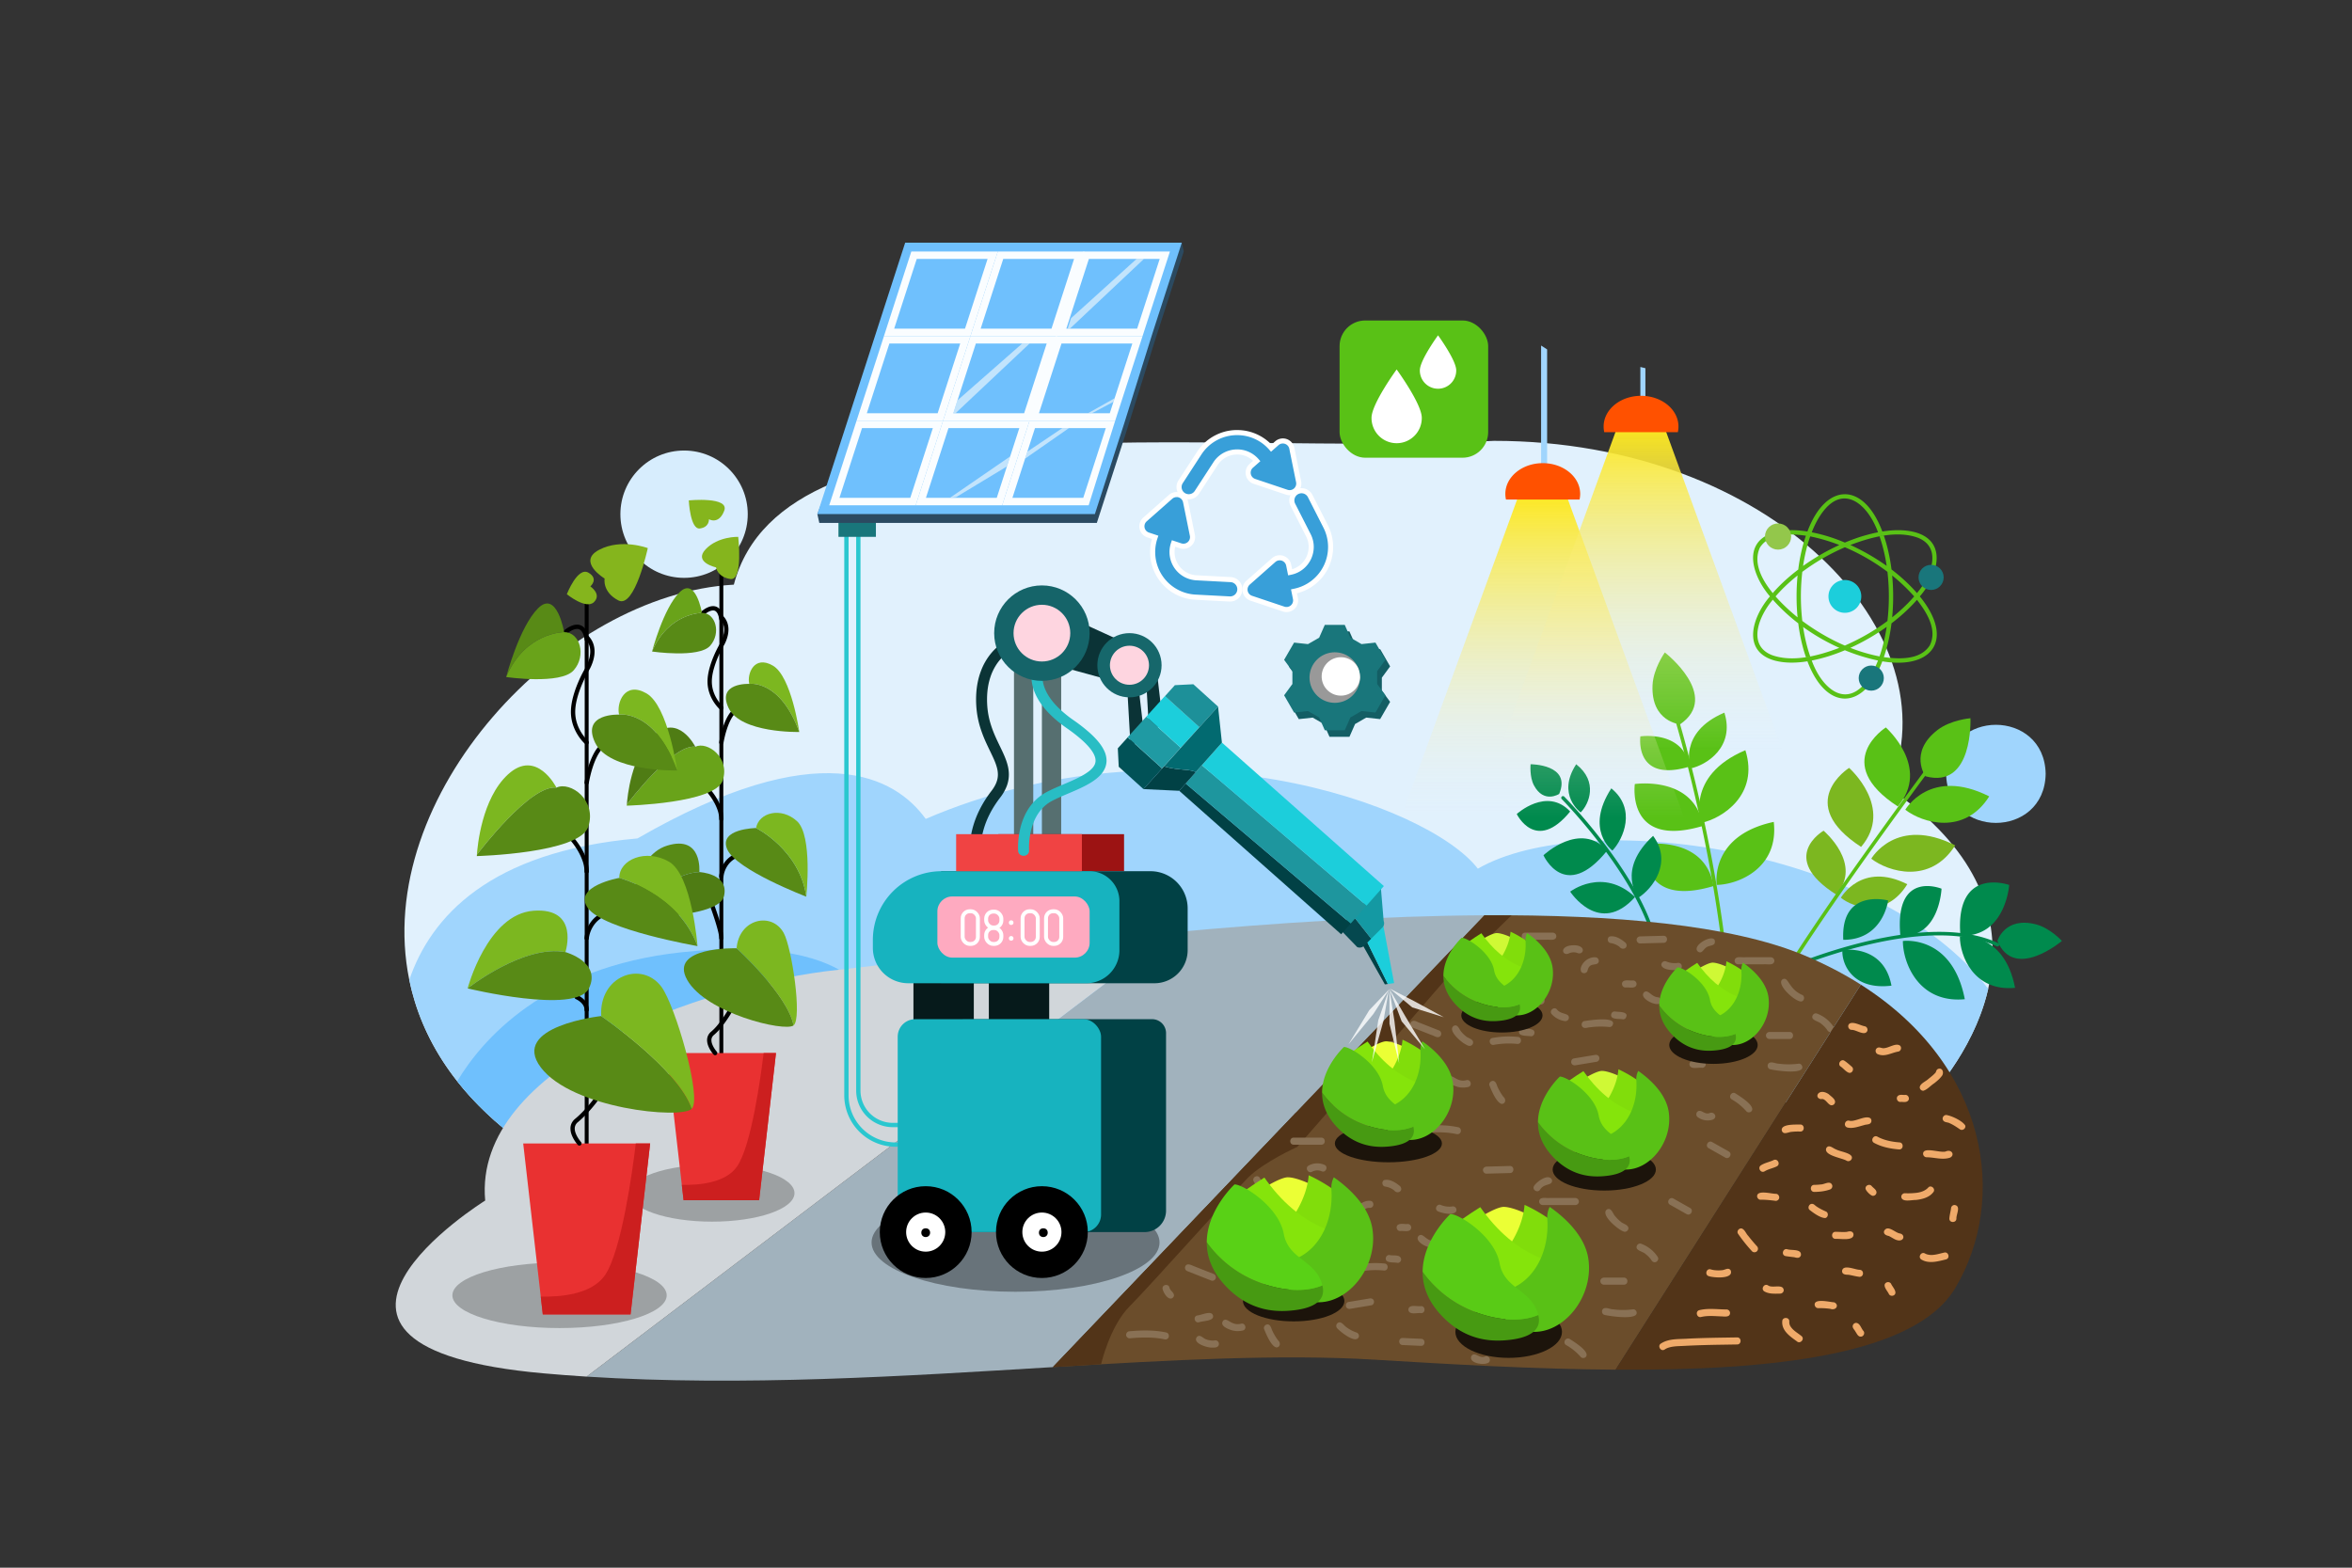 <svg xmlns="http://www.w3.org/2000/svg" xmlns:xlink="http://www.w3.org/1999/xlink" viewBox="0 0 6000 4000"><rect x="0" y="0" width="6000" height="4000" fill="#333333" stroke="none"/><defs><linearGradient id="a" x1="3935.03" x2="3935.03" y1="1251.84" y2="2086.12" gradientUnits="userSpaceOnUse"><stop offset="0" stop-color="#fde81d"/><stop offset="1" stop-color="#f2f2f2" stop-opacity="0"/></linearGradient><linearGradient id="b" x1="4185.76" x2="4185.76" y1="1079.99" y2="1914.28" xlink:href="#a"/></defs><circle cx="1745.09" cy="1311.98" r="162.44" fill="#d7edfd"/><path fill="#a0d5fd" d="M5218.53,1974.52c-2.85,166.87-251.08,166.85-253.9,0C4967.48,1807.64,5215.7,1807.66,5218.53,1974.52Z"/><path fill="#e1f1fd" d="M5072,2522.85c-2.92,12.82-6.34,25.36-10.17,37.6C5015.41,2709.19,4909.47,2813,4909.47,2813s-918.2-23.05-3574.79,104.55c-169.83-122.65-259.9-267.63-290.64-417.4-96.26-468.82,388.77-984.5,828-1008.37C2001,1000,3059.27,1165.24,3811.3,1124.82c708.62,0,1175.85,495.47,1007.84,886.26,37,25.24,69.34,50.81,97.46,76.56C5080.72,2237.93,5101.35,2394.09,5072,2522.85Z"/><path fill="#a0d5fd" d="M5072,2522.85C5033.56,2691.4,4909.47,2813,4909.47,2813s-918.2-23.05-3574.79,104.55l-1.31-1c-68.13-49.37-123.37-102.34-167-157.77-64.66-82.06-104-169.52-122.28-258.68,54.92-160.6,204.8-327.33,582.25-360.84,464-267.9,657.54-157,735.19-49.8C2992,1818.32,3644.4,2052.15,3770,2216.45,4043.85,2058.35,4793.27,2159.89,5072,2522.85Z"/><path fill="#6fc0fd" d="M2234.45,2596.52,1333.37,2916.6c-68.13-49.37-123.37-102.34-167-157.77,61.13-102.29,220.15-291.62,573-329.17C2227.91,2377.66,2234.45,2596.52,2234.45,2596.52Z"/><path fill="#7cb720" d="M4652 2119.59s-117.85 67.65 32.12 162.84C4753.46 2204.86 4652 2119.59 4652 2119.59zM4717.07 1959.29s-141.5 89.52 30.61 201.63C4832.64 2061.16 4717.07 1959.29 4717.07 1959.29z"/><path fill="#59c116" d="M4810.78,1856.09s-141.5,89.52,30.6,201.63C4926.35,1958,4810.78,1856.09,4810.78,1856.09Z"/><path fill="#7cb720" d="M4696.11 2290.6s52.81-93.51 169.41-34.45C4812.6 2341.67 4729.29 2317.41 4696.11 2290.6zM4773.67 2191s63.16-110.13 214.11-34.07C4924.13 2257.4 4817.05 2224.63 4773.67 2191z"/><path fill="#59c116" d="M4860.46 2066.07s63.16-110.13 214.11-34.07C5010.93 2132.5 4903.84 2099.73 4860.46 2066.07zM4911.87 1980.7s-43.34-60.52 30.39-117.83c33.71-26.2 84.4-30.26 84.4-30.26S5034.68 2014.12 4911.87 1980.7z"/><path fill="#59c116" d="M4916.18 1965.36a4.51 4.51 0 00-6.3.92h0s-71.76 96.36-156.34 215.27c-42.29 59.45-87.78 124.55-129.12 186.09s-78.52 119.49-104.23 164.77a4.5 4.5 0 107.82 4.45c25.51-44.92 62.61-102.77 103.88-164.2 61.92-92.16 133.23-192.43 189-269.64 27.91-38.6 52-71.45 69-94.64 8.53-11.6 15.32-20.78 20-27.06l5.33-7.19 1.84-2.47A4.5 4.5 0 004916.18 1965.36zM4197.52 2153.91s-23.08 165.84 173.68 106.9C4349.94 2131.5 4197.52 2153.91 4197.52 2153.91zM4170.46 2000.46s-23.08 165.84 173.68 106.9C4322.88 1978.05 4170.46 2000.46 4170.46 2000.46zM4184.66 1878.89S4168 1998.54 4310 1956C4294.63 1862.72 4184.66 1878.89 4184.66 1878.89zM4379.49 2257.88s-19.86-125.39 145.42-160.8C4538.35 2215.28 4434.39 2256.9 4379.49 2257.88z"/><path fill="#59c116" d="M4340.18 2099.6s-43.26-119.36 112.32-185.45C4488.1 2027.66 4393.9 2088.23 4340.18 2099.6zM4312.74 1960.67s-33.2-91.61 86.2-142.33C4426.26 1905.46 4354 1952 4312.74 1960.67zM4285.93 1848.08s-74.2-6-70.3-99.32c1.77-42.65 31.42-84 31.42-84S4390.78 1775.93 4285.93 1848.08z"/><path fill="#59c116" d="M4409.66,2482.51c-37.65-371.7-141.2-693.17-141.25-693.34a4.5,4.5,0,1,0-8.57,2.76h0l.3.91c6,19,104.22,331.56,140.56,690.58a4.5,4.5,0,0,0,9-.91Z"/><path fill="#008a4d" d="M4005.55 2275s74.54 115.31 165.49 13.73C4088.47 2211.43 4005.55 2275 4005.55 2275zM3937.42 2182.22s54.66 122.05 162.78-12.24C4031 2093.74 3937.42 2182.22 3937.42 2182.22zM3869.29 2077s48.54 100.88 136.26-6.41C3945.85 2006.83 3869.29 2077 3869.29 2077zM4179.6 2290.49s-57.33-70.23 37.49-157.77C4267.71 2201 4214.92 2268.12 4179.6 2290.49zM4113.3 2170.3s-71.51-52.76-2.8-158.8C4175.17 2064.06 4141.39 2140.53 4113.3 2170.3zM4032.28 2072.91s-62.36-44.86-11.39-122.88C4077.56 1994.34 4053.89 2051.5 4032.28 2072.91zM3977.49 2025.76s-39.37 25.54-64.48-22.13c-11.48-21.79-8.44-53.63-8.44-53.63S4009.7 1949.76 3977.49 2025.76z"/><path fill="#008a4d" d="M4232.84 2439.52c-4.91-45.58-22.6-93.66-46.26-140.26-35.5-69.89-84.5-136.48-124.64-185.67s-71.43-80.94-71.5-81a4.5 4.5 0 10-6.41 6.32h0l.15.15c3.27 3.33 58.65 60.17 115.48 138 28.42 38.93 57.19 83.11 80 128.41s39.6 91.73 44.24 135a4.5 4.5 0 008.95-1zM4816.63 2297.6S4695.32 2265 4702.22 2398C4804.35 2398.12 4816.63 2297.6 4816.63 2297.6zM4952.88 2267.53s-120.75-49.62-105 119.95C4947.65 2394.53 4952.88 2267.53 4952.88 2267.53zM5125.46 2258s-138.71-49.68-124.43 129.25C5116.48 2392.42 5125.46 2258 5125.46 2258zM4700 2424s105.11-16.45 125.17 90.94C4726.41 2527 4697.75 2460 4700 2424zM4854.3 2401s125.75-17.42 157.95 148.52C4893.81 2560.67 4854.21 2455.92 4854.3 2401z"/><path fill="#008a4d" d="M4999.67,2389.36s112.41-15.66,140.85,131.12C5034.65,2530.57,4999.48,2438,4999.67,2389.36Z"/><path fill="#008a4d" d="M5095.44,2400.66s18.76-62.62,98.17-42.2c36.31,9.34,66.36,42.37,66.36,42.37S5138.2,2503.92,5095.44,2400.66Z"/><path fill="#008a4d" d="M5097.35,2406.35c-44.48-20.73-96.57-28.69-150.68-28.69-47.46,0-96.49,6.13-143.37,15.31-70.33,13.77-135.81,34.39-183.76,51.57s-78.34,30.94-78.43,31a4.5,4.5,0,0,0,3.71,8.2h0l.15-.07c3.17-1.42,57.58-25.71,134.23-49.61a1200.49,1200.49,0,0,1,128-32.66c45.79-8.86,93.51-14.73,139.46-14.72,53.23,0,104.06,7.87,146.87,27.84a4.5,4.5,0,1,0,3.81-8.15Z"/><path fill="#a1b2bd" d="M2991.48,2378.89l-1495,1133.6c400.68,25.53,810.42-1.35,1189.39-24.24L3786.81,2335.36C3526.16,2336.77,3247.2,2355.44,2991.48,2378.89Z"/><path fill="#d1d6da" d="M2138.93,2474.43c-350.71,36.93-932.7,246.34-901.2,588.83,0,0-601.49,373.75,148.43,440.82q55,4.92,110.32,8.41l1495-1133.6C2609,2414,2278.52,2459.73,2138.93,2474.43Z"/><ellipse cx="1427.41" cy="3305.05" fill="#9da1a3" rx="273.36" ry="83.55"/><ellipse cx="1816.56" cy="3044.38" fill="#9da1a3" rx="210.2" ry="72.71"/><path fill="#6b4d2b" d="M4602.61,2437.53c-187.19-78.25-486.92-104-815.8-102.17L2685.87,3488.25c299-18.07,578.89-33.65,820-19,194.8,11.81,410,24.27,615.46,25.57L4747,2512.31C4703.77,2484.85,4655.71,2459.73,4602.61,2437.53Z"/><path fill="#523418" d="M2808.83,3481s22.29-97.3,72.91-147.92,262.6-288.79,302.26-328.45,125.46-78.38,125.46-78.38,144.28-166.41,182.68-204.81,189.94-216.86,197.28-224.2,53.54-51.57,53.54-51.57l112.79-110-68.94-.26L2685.87,3488.25Z"/><path fill="#897155" d="M2975.38 3399.93c-30.73-6.64-62.49-5.94-93.64-3.18-7.74-.13-12.07 10-6.37 15.37 1.67 1.53 4 2.84 6.37 2.63 19.71-1.75 39.56-2.67 59.33-1.43a193 193 0 0129.52 4 9.53 9.53 0 006.94-.9C2984.18 3412.84 2982.92 3401.6 2975.38 3399.93zM2987.14 3292.59c-1.54-2.26-3.36-4.54-3.82-7.29v0c-2.07-10.17-18-8.29-17.71 2.08 1 9.66 15.29 33.83 26.57 23.47C2998.64 3304.44 2991.87 3297.49 2987.14 3292.59zM3058.78 3373.8c9.63-3.88 39.66-2.6 35.52-17.49-3.88-13.78-29.85-.35-40.3.13C3042.76 3359.37 3047.53 3376.85 3058.78 3373.8zM3165.83 3377.47c-25 6.62-35-17.76-45.48-7.73-10.17 13.54 13.53 21.91 23.55 24.94a57.72 57.72 0 0026.72.14C3181.85 3391.87 3177.09 3374.41 3165.83 3377.47zM3105.08 3421.19a9.28 9.28 0 00-6.62-1 44.87 44.87 0 01-22.18-3.09c-7.49-2.5-15-13.63-22.84-6-12.46 15.81 24.95 27.13 36.23 27.29 6.24-.17 14.89 1.3 18.64-4.89A9.08 9.08 0 003105.08 3421.19zM3460.16 3399.84a90.8 90.8 0 01-25.74-13.73c-6.8-4.63-14.14-17.75-23.06-9.45a9.19 9.19 0 000 12.73c8.14 8.75 47.84 41.08 55.08 21.53A9.22 9.22 0 003460.16 3399.84zM3090.37 3267.55c4.5 1.47 10-1.7 11.07-6.28a9.14 9.14 0 00-6.29-11.07l-47.37-18.7c-7.78-2.85-20.59-11-24.54 1a9.15 9.15 0 006.29 11.07zM3260.57 3420.21a133.58 133.58 0 01-15.91-27.24c-2.23-6.33-5.07-15.76-13.75-13.29-4.39 1.42-7.94 6.31-6.29 11.07 4.94 12.4 18 44.62 31.54 47.27C3266.11 3437.8 3267.49 3425.75 3260.57 3420.21zM3500.79 3314a10.26 10.26 0 00-6.94-.91l-54.1 9c-7.47 1.7-8.95 12.86-2.15 16.45a10.3 10.3 0 006.93.91l54.11-9C3506.11 3328.7 3507.59 3317.54 3500.79 3314zM3625.26 3416l-47.05-2.14c-11.6-.15-11.66 18 0 18l47.05 2.14C3636.87 3434.16 3636.93 3416 3625.26 3416zM3625.26 3332.6c-10 1.77-31.12-5.85-32.52 9 1.7 14.9 22.34 7.22 32.52 9C3636.88 3350.68 3636.92 3332.56 3625.26 3332.6zM3789.53 3460.8c-16.39 7.45-26.8-13.73-36-.78-7.07 18.14 29.19 23.28 40.76 18.13C3805.57 3475.22 3800.68 3457.52 3789.53 3460.8zM4004.47 3416.52c-10-5.92-19.17 9.69-9.09 15.54a141 141 0 0137.19 30.32c3.13 3.54 9.57 3.44 12.73 0C4057.73 3449.13 4014.41 3423 4004.47 3416.52zM4166.28 3340.76a199 199 0 01-51.2.07c-7.93-.12-16.37-5.43-24-2.27-6.67 3.58-5.38 14.73 2.15 16.45 12.25 3.17 83 13.72 82-5.25C4175.35 3345.06 4171.09 3340.46 4166.28 3340.76zM4142.81 3277.88c11.61.09 11.66-18 0-18h-51.33c-4.71 0-9.22 4.14-9 9a9.15 9.15 0 009 9zM4186.31 3173.35c-7.4-2.38-14.38 6.65-10.16 13.22 5.89 6.39 15.93 7.49 22.41 13.66a77 77 0 0112 11.95c2.39 3 4.09 7.14 8.2 8.15 7.3 2.32 14.43-6.65 10.16-13.22A86.16 86.16 0 004186.31 3173.35zM4099.15 3086.06c-17.35 13.44 28.35 51 41.36 55.62 6.67 4.06 15.56-2.63 13.23-10.16-3.12-7.91-13.8-8.82-19.53-14.64a90.93 90.93 0 01-14.53-14.49C4113.83 3096 4110.59 3080.09 4099.15 3086.06zM4311.59 3082.24l-42.49-24c-10-5.91-19.17 9.7-9.08 15.54l42.48 24C4312.5 3103.69 4321.67 3088.08 4311.59 3082.24zM4018.77 3074.71c4.7 0 9.22-4.14 9-9a9.17 9.17 0 00-9-9h-64.93c-9.08 1.13-26.48-4.55-27.48 9a9.16 9.16 0 009 9zM3928.94 3035.1c10.52-16.88 33.07-8.76 30.13-24.76-8.37-17.76-39.06 4.68-45.67 15.68C3907.44 3036 3923 3045.23 3928.94 3035.1zM3852 2975.05l-59.9 1.59c-4.7.13-9.22 4.05-9 9 .21 4.77 4 9.14 9 9l59.9-1.59C3863.55 2993.1 3863.61 2975 3852 2975.05zM3711.07 3079.33a9.25 9.25 0 00-6.86-.92 56.17 56.17 0 01-29.09-4.09l1.67.71c-10.27-5.73-19.11 9.68-9 15.56 10.8 4.8 38.15 11.39 46.53 1A9.07 9.07 0 003711.07 3079.33zM3574.38 3213.28c-1.51-13.82-20.7-8.41-30.38-11.14-7.72-.35-12.07 10.13-6.37 15.36 7.89 5.1 18.73 2.91 27.75 4.78C3570.12 3222.5 3574.54 3218 3574.38 3213.28zM3565.43 3125.65c-5.65 5.32-1.43 15.57 6.37 15.36 9.26-1.25 27.12 4.82 28.25-9a9.09 9.09 0 00-9-9C3582.75 3124.06 3572.49 3120.35 3565.43 3125.65zM3531.13 3223.85a220.33 220.33 0 00-48.84.47c-5.29.64-10.56 1.41-15.8 2.37-11.21 3-6.54 20.47 4.78 17.36a215.24 215.24 0 0159.86-2.2C3542.72 3242 3542.88 3223.86 3531.13 3223.85zM3655.47 3166c-18.44-.61-25.92-22.37-36.73-12.43-12.43 14.55 27.63 34.12 38.88 28.88C3664.37 3178.87 3663 3167.68 3655.47 3166zM3463.86 3104.22c16.54 3.16 6.95-23.35 30.89-22.32 11.61.11 11.65-17.89 0-18-17.16-1-34.32 12.22-37.17 29.25C3456.41 3097.8 3459.07 3103 3463.86 3104.22zM3533 3027.47a49.71 49.71 0 0123.26 9.61c8.59 11.3 24.69 1.54 15.75-10.12-10.77-9.19-26.57-19.55-41.16-15.94C3524.13 3014.62 3525.51 3025.82 3533 3027.47zM3379.53 2972.53a45.44 45.44 0 00-41.35 1.59c-10.08 5.77-1 21.42 9.09 15.54a27.88 27.88 0 0124.58-1l-.47-.19C3381.32 2993.3 3389.2 2977.76 3379.53 2972.53zM3370.77 2920.73c11.6.09 11.66-18 0-18h-70.58c-11.6-.08-11.66 18 0 18zM3237.89 3052.15c6.67 4 15.54-2.62 13.22-10.16-.68-2.08-2.05-4.46-4.14-5.38a68 68 0 01-26.36-20.3 75.57 75.57 0 01-6.72-10.75c-5.7-10.11-21.38-1-15.54 9.08A83.16 83.16 0 003237.89 3052.15zM3720.33 2876.25c-24.1-5.21-49-5.89-73.52-4.61-8.61 1.39-19.06-1-26.49 4.07-5.64 5.26-1.4 15.73 6.37 15.37 19.71-1.75 39.56-2.68 59.33-1.43a193 193 0 0129.52 4 9.53 9.53 0 006.94-.91C3729.13 2889.16 3727.87 2877.92 3720.33 2876.25zM3547.18 2681.22c3.77 4.25 7.16 10.82 13.54 11a9.09 9.09 0 009-9c-.5-7.9-10.27-11.39-11.5-19.23v0C3551.43 2647.92 3530.16 2661.44 3547.18 2681.22zM3633.69 2752.44c9.62-3.88 39.66-2.6 35.51-17.49-3.88-13.78-29.85-.35-40.3.13C3617.67 2738 3622.43 2755.49 3633.69 2752.44zM3740.74 2756.11c-25.06 6.62-35-17.76-45.49-7.73-10.17 13.53 13.53 21.91 23.55 24.94a57.72 57.72 0 0026.72.14C3756.75 2770.51 3752 2753.05 3740.74 2756.11zM3673.36 2798.86c-24.8 4.3-34.8-19-45-9.11-10.16 13.45 13.31 21.63 23.11 25.11 9.27 1.79 25.16 5.83 31.76-2.71C3687.29 2805.65 3680.77 2796.83 3673.36 2798.86zM3999 2755.3c-3.24-3.42-9.5-3.51-12.73 0-12.45 15.75 32.15 36.53 44 40.54 4.48 1.49 10-1.72 11.08-6.28 2.08-8.31-6-11.32-12.4-13.34A90.12 90.12 0 013999 2755.3zM3604.43 2622.19l47.37 18.69c6.57 1.71 13.62 8.07 20.4 4.41s5.34-14.4-2.15-16.45l-47.36-18.7c-6.57-1.71-13.62-8.06-20.41-4.4S3596.94 2620.13 3604.43 2622.19zM3831.06 2816.66c10-.23 11.33-12.27 4.41-17.81a133.78 133.78 0 01-15.91-27.23c-2.23-6.34-5.06-15.77-13.75-13.3-4.38 1.42-7.94 6.31-6.28 11.07C3804.46 2781.79 3817.55 2814 3831.06 2816.66zM4075.69 2692.59a10.24 10.24 0 00-6.93-.91l-54.11 9c-7.47 1.7-9 12.86-2.15 16.45a10.38 10.38 0 006.94.91l54.1-9C4081 2707.34 4082.49 2696.18 4075.69 2692.59zM4209.17 2803.64a9.2 9.2 0 00-9-9l-47.05-2.14a9.06 9.06 0 00-9 9 9.19 9.19 0 009 9l47.05 2.14A9.07 9.07 0 004209.17 2803.64zM4351.3 2715.57c-1.7-14.89-22.34-7.22-32.53-9-4.7 0-9.21 4.15-9 9 1.71 14.89 22.34 7.21 32.53 9C4347 2724.57 4351.52 2720.43 4351.3 2715.57zM4369.22 2856.79c14-6 3.5-22.86-9.44-16.16-11.92 2.57-17.1-7.54-25.94-6.11-7.56 1.92-8.85 12.53-2.15 16.45C4342.11 2858.74 4356.93 2860.89 4369.22 2856.79zM4427 2789.72c-10-5.91-19.16 9.7-9.08 15.54a156.5 156.5 0 0117 11.28 154.73 154.73 0 0120.18 19.05c3.13 3.53 9.58 3.43 12.73 0C4480.28 2822.33 4437 2796.2 4427 2789.72zM4588.84 2714a199.65 199.65 0 01-51.23.06c-7.93-.12-16.36-5.42-23.95-2.26-6.66 3.57-5.37 14.72 2.15 16.45 12.26 3.16 83 13.71 82-5.25C4597.9 2718.26 4593.65 2713.67 4588.84 2714zM4565.36 2651.09c11.61.08 11.67-18 0-18H4514c-4.71 0-9.22 4.14-9 9a9.15 9.15 0 009 9zM4677.19 2619.73a86.23 86.23 0 00-42.61-33.76c-7.39-2.38-14.37 6.65-10.16 13.22 5.9 6.39 15.95 7.5 22.43 13.67a76.79 76.79 0 0112 11.94c2.39 3 4.09 7.14 8.2 8.16C4674.32 2635.27 4681.46 2626.3 4677.19 2619.73zM4597.87 2538.76c-36.35-15.56-34.95-48.31-50.45-40.08-18.12 12.81 33.67 59.13 48.3 56.53C4603.18 2553.44 4604.71 2542.35 4597.87 2538.76zM4410.25 2938.08l-42.48-24c-10-5.91-19.17 9.71-9.08 15.55l42.48 24C4411.17 2959.53 4420.34 2943.92 4410.25 2938.08zM4526.42 2451.47a9.15 9.15 0 00-9-9h-64.93c-9.08 1.12-26.48-4.56-27.48 9a9.17 9.17 0 009 9h64.92C4508 2459.34 4525.42 2465 4526.42 2451.47zM4332.38 2428.65c8.66 5.06 13.05-5.57 18.81-9.92 6.86-6.83 18.21-4.46 22.72-11.14C4383.37 2374.05 4309.83 2412.56 4332.38 2428.65zM4184 2407.23l59.9-1.59c11.61 0 11.66-18.07 0-18l-59.9 1.59c-4.7.12-9.22 4.05-9 9C4175.26 2403 4179 2407.36 4184 2407.23zM4283.82 2474.42c7.48-1.69 9-12.86 2.15-16.45a9.27 9.27 0 00-6.87-.92A56.25 56.25 0 014250 2453l1.67.7c-6.68-4-15.47 2.68-13.15 10.2C4244.26 2476.26 4271.88 2476.2 4283.82 2474.42zM4146.65 2598.28c11.81-18.19-17.32-15.84-27.75-17.5-7.71-.35-12.07 10.13-6.37 15.36 7.9 5.1 18.73 2.9 27.75 4.78C4142.44 2601.13 4145.17 2599.76 4146.65 2598.28zM4140.34 2504.29c-5.66 5.32-1.43 15.57 6.36 15.36 9.26-1.25 27.13 4.82 28.25-9a9.09 9.09 0 00-9-9C4157.65 2502.7 4147.39 2499 4140.34 2504.29zM4041.39 2605.33c-7.47 1.72-8.95 12.85-2.15 16.45 5.09 2.64 10.82-.28 16.17-.58a220.88 220.88 0 0150.62-.71c2.16.21 4.89-1.17 6.37-2.64C4130.41 2591.26 4052.92 2603.58 4041.39 2605.33zM4230.37 2544.66c-18.44-.6-25.92-22.36-36.73-12.42-12.43 14.55 27.63 34.12 38.88 28.88C4239.28 2557.51 4237.89 2546.32 4230.37 2544.66zM3911.93 2628.73c-7.89-5.1-18.73-2.91-27.75-4.78-2.16-.21-4.89 1.16-6.37 2.64-11.81 18.19 17.32 15.84 27.76 17.5C3913.28 2644.44 3917.63 2634 3911.93 2628.73zM3912 2544.82c-7.74-.25-12.06 10.08-6.36 15.37 7.07 5.28 17.3 1.59 25.61 2.63 7.74.25 12.06-10.07 6.36-15.36C3930.52 2542.17 3920.29 2545.86 3912 2544.82zM3871.31 2645.66a221 221 0 00-48.84.47c-5.29.64-10.56 1.41-15.8 2.37-11.21 3-6.53 20.47 4.79 17.36a215.15 215.15 0 0159.85-2.2C3882.9 2663.79 3883.06 2645.67 3871.31 2645.66zM3971.65 2575.41c-8.11-8.32-21 4.47-12.73 12.73a56 56 0 0031.95 17.05c4.65 1.16 9.87-1.48 11.07-6.28C4005 2583.44 3982.26 2589.89 3971.65 2575.41zM4033.39 2478.72c3.6 6.76 14.77 5.38 16.44-2.15 4.77-20.39 18.39-12.57 26.18-18.67 5.66-5.46 1.39-15.29-6.36-15.36-9.08-.65-17.73 2.95-24.72 8.5C4037.56 2457.31 4029.53 2468.78 4033.39 2478.72zM4107.93 2406.11a49.45 49.45 0 0123.26 9.6c8.59 11.31 24.69 1.55 15.75-10.11-10.77-9.19-26.57-19.55-41.16-15.94C4099 2393.26 4100.41 2404.46 4107.93 2406.11zM4001.06 2433.21a27.91 27.91 0 0124.58-1l-.46-.19c15.72 4.74 22.1-21.35-12.72-20.15C3977.67 2413.33 3984.63 2439.25 4001.06 2433.21zM3890.66 2397.74h54.92c8.46-.7 24 3.6 24.65-9a9.15 9.15 0 00-9-9h-70.57C3879.05 2379.65 3879 2397.77 3890.66 2397.74zM3734.36 2662.16c5.23 2.77 10.78 7.53 17 6.31a9.09 9.09 0 006.29-11.07c-2.81-7.72-13.15-8.28-18.62-13.84a76.32 76.32 0 01-11.87-11.83c-5-6.17-8.71-19.66-19-14C3693.09 2629.1 3724.47 2655.74 3734.36 2662.16z"/><path fill="#523418" d="M4747,2512.31l-625.63,982.48c400.84,2.52,764.4-37.47,866.2-207.8C5123.5,3059.53,5072.75,2719.32,4747,2512.31Z"/><path d="M1840.17,1428.19a5,5,0,0,0-5,5V2874.65a5,5,0,0,0,10,0V1433.19A5,5,0,0,0,1840.17,1428.19Z"/><path d="M1871.7 1816.47a5.49 5.49 0 00-7.77.23h0c-.38.4-5.1 5.54-11 17.59s-13 31-18.16 59.09a5.5 5.5 0 1010.82 2c5-27.16 11.78-45.14 17.21-56.23a91.44 91.44 0 016.75-11.74c.83-1.19 1.47-2 1.88-2.54.21-.25.36-.43.45-.52l.08-.1h0A5.5 5.5 0 001871.7 1816.47zM1840.7 2062.58a159 159 0 00-26.22-45.45 5.5 5.5 0 00-8.34 7.17h0a151.21 151.21 0 0114.51 21.08 124.65 124.65 0 019.72 21 71.65 71.65 0 014.3 23.13 5.5 5.5 0 0011 0A82.86 82.86 0 001840.7 2062.58zM1845.6 1578.38a65.42 65.42 0 00-3.76-14.33 36.29 36.29 0 00-4.27-7.86 23.46 23.46 0 00-8.62-7.43 22.28 22.28 0 00-9.85-2.21 32.25 32.25 0 00-11.19 2.19 58 58 0 00-12.76 6.88 61.83 61.83 0 00-5.33 4.15 5.5 5.5 0 007.37 8.17h0a55.57 55.57 0 017.5-5.42 41.12 41.12 0 017.17-3.51 21.35 21.35 0 017.24-1.46 11.37 11.37 0 014.49.85 10.75 10.75 0 013.06 2 19.56 19.56 0 014.52 6.68 52.17 52.17 0 013.57 13 5.5 5.5 0 1010.86-1.72z"/><path d="M1835.69,1667.48c2.58-5.44,4.9-9.91,6.57-13,.83-1.55,1.5-2.75,2-3.56.23-.41.4-.71.52-.91l.12-.22a89.88,89.88,0,0,0,6.68-13c3.33-7.91,6.73-18.69,6.74-30.46a51.86,51.86,0,0,0-3.16-18.24,48.48,48.48,0,0,0-11.34-17.45,5.5,5.5,0,1,0-7.78,7.78,37.43,37.43,0,0,1,8.81,13.52,40.85,40.85,0,0,1,2.47,14.39c0,9.6-2.89,19.14-5.87,26.19a90.93,90.93,0,0,1-4.08,8.42c-.55,1-1,1.77-1.32,2.28-.15.26-.27.45-.35.56l-.08.13v0h0l-.14.21a283,283,0,0,0-15.26,31.16,237.48,237.48,0,0,0-10.51,30.42c-2.88,10.89-4.84,22.25-4.85,33.27a92.19,92.19,0,0,0,5,29.74,104.68,104.68,0,0,0,16.62,30.49,83.9,83.9,0,0,0,10.19,11.11,5.5,5.5,0,0,0,7.19-8.32h0l-.07-.07a87,87,0,0,1-14.65-18.11,90.62,90.62,0,0,1-9.17-19.55,81,81,0,0,1-4.07-25.29c0-9.7,1.77-20.21,4.49-30.45A245.81,245.81,0,0,1,1835.69,1667.48Z"/><polygon fill="#e93131" points="1979.56 2686.87 1936.52 3062.43 1743.82 3062.43 1739.32 3023.22 1700.77 2686.87 1979.56 2686.87"/><path fill="#cc1f1f" d="M1979.56,2686.87l-43,375.57H1743.81l-4.49-39.22c43.52,1,112-4.72,141.08-47.09,36.49-53.22,60.42-229.48,67.65-289.26Z"/><path d="M1865.78 2573.34a5.5 5.5 0 00-7.51 2v0c-.3.51-6 10.45-14.36 22.42-4.17 6-9 12.47-14.06 18.52a125.06 125.06 0 01-15.53 15.88 28.66 28.66 0 00-8.12 10.37 27.8 27.8 0 00-2.4 11.51 40.88 40.88 0 002.67 13.83 72.13 72.13 0 008.54 16 76.07 76.07 0 005.16 6.64 5.5 5.5 0 108.17-7.36h0l0 0a71 71 0 01-7.23-10.13 54.26 54.26 0 01-4.42-9.27 29.41 29.41 0 01-1.86-9.65 16.93 16.93 0 011.42-7 17.82 17.82 0 015.09-6.41 135.91 135.91 0 0017.23-17.61 305.23 305.23 0 0020.71-28.38c5.27-8.11 8.54-13.81 8.58-13.88A5.5 5.5 0 001865.78 2573.34zM1844.65 2383.74c-1.1-6.32-3-13.82-5.16-21.62-3.27-11.68-7.27-24-10.45-33.38s-5.54-15.89-5.55-15.92a5.5 5.5 0 00-10.34 3.76h0l.06.17c.63 1.72 6 16.77 11.3 33.57 2.62 8.4 5.19 17.23 7.09 25 1 3.88 1.73 7.49 2.26 10.61a47.75 47.75 0 01.81 7.52 5.5 5.5 0 0011 0A60.12 60.12 0 001844.65 2383.74zM1876.84 2183.59a5.5 5.5 0 00-7.51-2 67.13 67.13 0 00-19 16.26 75.26 75.26 0 00-13.15 25.39 64.46 64.46 0 00-2.54 12.41 5.5 5.5 0 0011 .83h0a64.59 64.59 0 0113.49-32 56.17 56.17 0 0115.69-13.39A5.5 5.5 0 001876.84 2183.59z"/><path fill="#85b51d" d="M1826.6,1447.67s-58.15-12.75-26.49-46.22,83.11-31.64,83.11-31.64,13.1,112.56-20.06,107.55S1826.6,1447.67,1826.6,1447.67Z"/><path fill="#7cb720" d="M1999.44,2380.83c-30.07-55.29-114.13-37.11-120.38,38.7,0,0,131,119.27,145.24,196.91C2046.91,2599.34,2020.06,2418.74,1999.44,2380.83Z"/><path fill="#588a16" d="M1879.06 2419.53s-174-4.94-126.17 80.49 248.81 133.52 271.41 116.42C2010.06 2538.8 1879.06 2419.53 1879.06 2419.53zM1928.69 2112.74s-96.18 1.44-73.63 54.11 201.79 121 201.79 121C2039.68 2167.57 1928.69 2112.74 1928.69 2112.74z"/><path fill="#7cb720" d="M2033.27,2095.34c-40.4-37-97.42-22.47-104.58,17.4,0,0,111,54.83,128.16,175.12C2056.85,2287.86,2073.67,2132.3,2033.27,2095.34Z"/><path fill="#588a16" d="M1784,2225.13s8.62-95.19-81.81-67.6-95.66,183.75-95.66,183.75S1697.39,2228.54,1784,2225.13Z"/><path fill="#4f7c14" d="M1784,2225.13c-86.62,3.41-177.47,116.15-177.47,116.15s226.77,3.13,240.4-54.74S1784,2225.13,1784,2225.13Z"/><path fill="#69a31a" d="M1773.78,1905.27c-57.58-6.77-169.78,141-174.66,147.5-.12,1.88-.17,2.9-.17,2.9s225.27-5.79,244.69-64.31S1804.49,1890.75,1773.78,1905.27Z"/><path fill="#4f7c14" d="M1773.78,1905.27s-43.69-87-106.75-28.64c-57.28,53-66.67,157.46-67.91,176.14C1604,2046.3,1716.2,1898.5,1773.78,1905.27Z"/><path fill="#7cb720" d="M2039,1867.67s-19.87-141.89-67.48-169.38-66.3,20.87-60.16,46.64C1911.33,1744.93,1989.88,1732.66,2039,1867.67Z"/><path fill="#588a16" d="M1911.33,1744.93s-83.46-3.68-52.78,61.37S2039,1867.67,2039,1867.67C1989.88,1732.66,1911.33,1744.93,1911.33,1744.93Z"/><path fill="#69a31a" d="M1790.68,1563.73s-15.89-93.72-57.31-52.3-70,151-70,151C1704.83,1563.73,1790.68,1563.73,1790.68,1563.73Z"/><path fill="#588a16" d="M1790.68,1563.73s-85.85,0-127.27,98.66c0,0,119.64,17.49,148.2-14.72S1825.66,1563.73,1790.68,1563.73Z"/><path fill="#135e64" d="M3442.44,1611.07l14.41,32.68,28.43,16.42,35.51-3.86,25.43,44-21.1,28.83V1762l21.1,28.82-25.43,44-35.51-3.86-28.43,16.41-14.41,32.69h-50.85l-14.42-32.69L3348.74,1831l-35.51,3.86-25.42-44,21.1-28.82v-32.83l-21.1-28.83,25.42-44,35.51,3.86,28.43-16.42,14.42-32.68Z"/><path fill="#19767b" d="M3430.45,1594.36l14.42,32.68,28.43,16.42,35.51-3.87,25.43,44-21.11,28.83v32.82l21.11,28.83-25.43,44-35.51-3.86-28.43,16.41-14.42,32.69H3379.6l-14.41-32.69-28.43-16.41-35.51,3.86-25.43-44,21.1-28.83v-32.82l-21.1-28.83,25.43-44,35.51,3.87,28.43-16.42,14.41-32.68Z"/><path fill="#999" d="M3469.52,1728.87a64.44,64.44,0,1,1-4.34-23.29A64.49,64.49,0,0,1,3469.52,1728.87Z"/><path fill="#fff" d="M3469.52,1728.87a49,49,0,1,1-4.34-23.29A64.49,64.49,0,0,1,3469.52,1728.87Z"/><rect width="379.09" height="350.18" x="3417.28" y="817.71" fill="#59c116" rx="65.42"/><path fill="#fff" d="M3627,1065.94a64.1,64.1,0,1,1-128.19,0c0-35.4,64.09-123.26,64.09-123.26S3627,1030.54,3627,1065.94Zm41.46-210.37s-46.39,63.59-46.39,89.2a46.39,46.39,0,1,0,92.77,0C3714.84,919.16,3668.46,855.57,3668.46,855.57Z"/><path d="M1496.61,1488.72a5,5,0,0,0-5,5v1642a5,5,0,0,0,10,0v-1642A5,5,0,0,0,1496.61,1488.72Z"/><path d="M1532.63 1907.09a5.49 5.49 0 00-7.77.22h0c-.38.4-5.82 6.29-12.64 20.22s-15 35.87-21 68.4a5.5 5.5 0 0010.82 2c5.81-31.63 13.72-52.6 20.07-65.55a106.71 106.71 0 017.91-13.76c1-1.4 1.73-2.39 2.23-3l.53-.64.11-.12h0A5.5 5.5 0 001532.63 1907.09zM1496.39 2192.63c-5.11-14.65-12.64-27.67-18.91-37.11a168.75 168.75 0 00-11.38-15.4 5.5 5.5 0 00-8.34 7.17h0a177.89 177.89 0 0116.94 24.63 145.36 145.36 0 0111.37 24.54 84.29 84.29 0 015 27.16 5.5 5.5 0 0011 0A95.17 95.17 0 001496.39 2192.63zM1502 1630a75.46 75.46 0 00-4.31-16.46 41.23 41.23 0 00-4.86-8.94 26.35 26.35 0 00-9.69-8.36 24.89 24.89 0 00-11-2.47 36.78 36.78 0 00-12.69 2.48 66.31 66.31 0 00-14.63 7.89 70 70 0 00-6.1 4.76 5.5 5.5 0 007.37 8.17h0a65.25 65.25 0 018.84-6.39 50.21 50.21 0 018.48-4.16 25.89 25.89 0 018.73-1.74 14.05 14.05 0 015.56 1.06 13.28 13.28 0 013.8 2.46 23.57 23.57 0 015.47 8 61.47 61.47 0 014.21 15.37A5.5 5.5 0 101502 1630z"/><path d="M1490.61,1733c3-6.34,5.7-11.54,7.64-15.15,1-1.8,1.75-3.2,2.29-4.15l.61-1.07c.07-.11.12-.2.15-.26a103.78,103.78,0,0,0,7.7-15c3.84-9.13,7.75-21.54,7.76-35a59.29,59.29,0,0,0-3.62-20.88,55.35,55.35,0,0,0-13-20,5.5,5.5,0,1,0-7.78,7.78,44.46,44.46,0,0,1,10.44,16,48.48,48.48,0,0,1,2.92,17c0,11.33-3.4,22.51-6.89,30.76a105.66,105.66,0,0,1-4.78,9.88c-.65,1.17-1.19,2.07-1.55,2.68-.18.3-.32.52-.41.66l-.1.16,0,0h0l-.14.22a324.79,324.79,0,0,0-17.67,36.09A274.17,274.17,0,0,0,1462,1778c-3.33,12.61-5.6,25.73-5.6,38.42a106.22,106.22,0,0,0,5.71,34.26,120.62,120.62,0,0,0,19.16,35.16,97.11,97.11,0,0,0,11.72,12.78,5.49,5.49,0,1,0,7.18-8.32h0a100.34,100.34,0,0,1-16.69-20.39,106.63,106.63,0,0,1-11.1-23.18,95.12,95.12,0,0,1-5-30.3c0-11.37,2.06-23.64,5.23-35.6C1477.41,1762.88,1484.61,1745.66,1490.61,1733Z"/><polygon fill="#e93131" points="1658.54 2917.55 1608.54 3353.83 1384.68 3353.83 1379.46 3308.27 1334.68 2917.55 1658.54 2917.55"/><path fill="#cc1f1f" d="M1658.54,2917.55l-50,436.28H1384.68l-5.22-45.56c50.55,1.2,130.13-5.48,163.88-54.7,42.39-61.82,70.19-266.58,78.59-336Z"/><path d="M1522.26 2802.8a5.5 5.5 0 00-7.69 1.17h0c-.28.38-5.9 8-14.58 18s-20.43 22.55-32.85 32.77a32.45 32.45 0 00-9.18 11.73 31.32 31.32 0 00-2.71 13 46.44 46.44 0 003 15.76 83.09 83.09 0 009.81 18.36 85.07 85.07 0 005.92 7.63 5.5 5.5 0 108.18-7.36h0l-.18-.2a84.39 84.39 0 01-8.74-12.4 62.16 62.16 0 01-5-10.65 34.87 34.87 0 01-2.08-11.14A20.48 20.48 0 011468 2871a21.5 21.5 0 016.15-7.77c13.37-11 25.63-24.14 34.6-34.56s14.65-18.11 14.71-18.19A5.5 5.5 0 001522.26 2802.8zM1500.8 2567.51a36.87 36.87 0 00-6.85-12.8 58.39 58.39 0 00-20.59-15.53 5.5 5.5 0 10-4.26 10.14h0a50.09 50.09 0 0111.52 7.41 34.25 34.25 0 017.37 8.65 24 24 0 012.28 5.3 21.94 21.94 0 01.84 6 5.5 5.5 0 0011 0A32.8 32.8 0 001500.8 2567.51zM1538.44 2333.35a5.5 5.5 0 00-7.51-2 77.16 77.16 0 00-21.78 18.69 86.21 86.21 0 00-15.11 29.19 74 74 0 00-2.92 14.22 5.5 5.5 0 0011 .83h0a75.59 75.59 0 0116-37.76 66.13 66.13 0 0118.36-15.62A5.51 5.51 0 001538.44 2333.35z"/><path fill="#85b51d" d="M1542.41 1476.18s-71.33-43.08-14.29-73.19 124.42-4.5 124.42-4.5-33.33 155.09-75 133.52S1542.41 1476.18 1542.41 1476.18zM1506 1496.21s29.59 19.72 9.39 39.92-69.38-20-69.38-20 27.54-70.8 55-55S1506 1496.21 1506 1496.21zM1785.41 1348.41c-24.78 3.32-28.31-71.65-28.31-71.65s104.31-10.27 90.41 26.39-39 21.73-39 21.73S1810.2 1345.08 1785.41 1348.41z"/><path fill="#7cb720" d="M1419.49,2009.6s-50.75-101.06-124-33.28c-66.55,61.58-77.46,182.92-78.9,204.62C1222.26,2173.43,1352.6,2001.73,1419.49,2009.6Z"/><path fill="#588a16" d="M1419.49,2009.6c-66.89-7.87-197.23,163.83-202.9,171.34-.14,2.19-.19,3.38-.19,3.38s261.69-6.73,284.25-74.71S1455.16,1992.74,1419.49,2009.6Z"/><path fill="#7cb720" d="M1442.4,2429.28s37.07-114.06-81.26-105.5S1192.9,2522,1192.9,2522,1335.47,2409.32,1442.4,2429.28Z"/><path fill="#588a16" d="M1442.4 2429.28c-106.93-20-249.5 92.67-249.5 92.67s276.59 67 309.38 0S1442.4 2429.28 1442.4 2429.28zM1533.68 2592.46s-233.82 25.66-154 131.16 357.86 132.6 385 105.51C1731.17 2727.83 1533.68 2592.46 1533.68 2592.46z"/><path fill="#7cb720" d="M1687.66 2518.32c-50.51-68.44-159.68-28.52-154 74.14 0 0 197.49 135.37 231 236.67C1791.74 2802 1722.3 2565.24 1687.66 2518.32zM1779.33 2413.89s-13.88-181.32-72.71-215.28-126.89-5.71-126.89 41.34C1579.73 2240 1730.86 2279.87 1779.33 2413.89z"/><path fill="#588a16" d="M1579.73,2240s-120,21.39-80,77,279.55,96.95,279.55,96.95C1730.86,2279.87,1579.73,2240,1579.73,2240Z"/><path fill="#7cb720" d="M1727.55,1965.91s-23.08-164.82-78.39-196.75-77,24.24-69.89,54.18C1579.27,1823.34,1670.52,1809.08,1727.55,1965.91Z"/><path fill="#588a16" d="M1579.27 1823.34s-97-4.28-61.3 71.29 209.58 71.28 209.58 71.28C1670.52 1809.08 1579.27 1823.34 1579.27 1823.34zM1439.12 1612.85s-18.46-108.88-66.58-60.76-81.27 175.37-81.27 175.37C1339.39 1612.85 1439.12 1612.85 1439.12 1612.85z"/><path fill="#69a31a" d="M1439.12,1612.85s-99.73,0-147.85,114.61c0,0,139,20.32,172.16-17.11S1479.75,1612.85,1439.12,1612.85Z"/><path fill="#389fd9" d="M3032.44,1267.48a24.71,24.71,0,0,1-20.73-38.15l47.4-72.92a114.85,114.85,0,0,1,88.24-52.34c2.87-.21,5.79-.32,8.68-.32a114.66,114.66,0,0,1,86.36,39l.61.69,14.1-12.46a23.3,23.3,0,0,1,38.3,12.84l17.31,85.31a23.28,23.28,0,0,1-30.27,26.75l-82.54-27.66a23.32,23.32,0,0,1-8-39.59l14.1-12.46-.61-.69a65.32,65.32,0,0,0-49.33-22.27c-1.66,0-3.34.06-5,.18a66.55,66.55,0,0,0-28.15,8.64,65.49,65.49,0,0,0-22.28,21.28l-47.4,72.92A24.62,24.62,0,0,1,3032.44,1267.48Z"/><path fill="#fff" d="M3156,1110.25a108.19,108.19,0,0,1,81.49,36.78l4.92,5.56,19-16.76a16.6,16.6,0,0,1,11.08-4.24,16.8,16.8,0,0,1,16.55,13.5l17.31,85.31a16.79,16.79,0,0,1-21.83,19.3L3202,1222a16.82,16.82,0,0,1-5.79-28.56l19-16.76-4.91-5.56a71.85,71.85,0,0,0-54.2-24.47c-1.83,0-3.65.07-5.47.2a72.82,72.82,0,0,0-30.92,9.49,72.06,72.06,0,0,0-24.48,23.38l-47.4,72.91a18.22,18.22,0,0,1-30.59-19.81l47.4-72.91a108.33,108.33,0,0,1,83.27-49.39q4.1-.32,8.2-.31m0-13c-3.05,0-6.13.12-9.17.34a121.36,121.36,0,0,0-93.21,55.3l-47.39,72.89a31.22,31.22,0,1,0,52.4,34l47.39-72.89a59,59,0,0,1,20.09-19.2,59.91,59.91,0,0,1,25.38-7.78c1.49-.12,3-.17,4.5-.17a59.38,59.38,0,0,1,21.76,4.09,58.72,58.72,0,0,1,18.82,12l-9,8a29.83,29.83,0,0,0,10.27,50.63l82.54,27.66a29.76,29.76,0,0,0,32.61-9.44,29.67,29.67,0,0,0,6.1-24.77l-17.3-85.32a29.81,29.81,0,0,0-49-16.41l-9.32,8.23a121.14,121.14,0,0,0-87.44-37.07Z"/><path fill="#389fd9" d="M3138.1,1528.23c-.43,0-.85,0-1.28,0L3050,1523.6a115.24,115.24,0,0,1-103.5-151.88l.3-.88-17.84-6a23.32,23.32,0,0,1-8-39.6l65.22-57.64a23.3,23.3,0,0,1,38.31,12.84l17.32,85.31a23.27,23.27,0,0,1-30.28,26.75l-17.83-6-.3.88a65.45,65.45,0,0,0-2.75,30.68,66.56,66.56,0,0,0,32.34,47.46,65.41,65.41,0,0,0,29.57,8.66l86.85,4.59a24.72,24.72,0,0,1-1.25,49.41Z"/><path fill="#fff" d="M3001.5,1268.27a16.79,16.79,0,0,1,16.56,13.49l17.32,85.31a16.77,16.77,0,0,1-21.84,19.3l-24-8-2.36,7a72.31,72.31,0,0,0,65,95.36l86.84,4.59a18.22,18.22,0,0,1-.91,36.42c-.32,0-.63,0-.95,0l-86.84-4.59a108.71,108.71,0,0,1-97.67-143.32l2.36-7-24-8a16.82,16.82,0,0,1-5.8-28.56l65.23-57.64a16.59,16.59,0,0,1,11.07-4.23m0-13h0a29.74,29.74,0,0,0-19.68,7.49l-65.23,57.64a29.82,29.82,0,0,0,10.28,50.63l11.79,4a121.73,121.73,0,0,0,111,155.11l86.81,4.59c.56,0,1.1,0,1.64,0a31.22,31.22,0,0,0,1.57-62.4l-86.82-4.59a59.11,59.11,0,0,1-26.68-7.8,60.06,60.06,0,0,1-29.15-42.8,58.49,58.49,0,0,1,.95-22.28l11.44,3.84a29.83,29.83,0,0,0,38.71-34.22l-17.32-85.31a30,30,0,0,0-29.3-23.9Z"/><path fill="#389fd9" d="M3282,1555.25a23.39,23.39,0,0,1-7.47-1.23L3192,1526.35a23.33,23.33,0,0,1-8-39.59l65.23-57.65a23.29,23.29,0,0,1,38.3,12.84l3.74,18.43.91-.18a65.46,65.46,0,0,0,28-13A66.57,66.57,0,0,0,3345,1395.5a65.37,65.37,0,0,0-7.29-29.93l-39.45-77.51A24.74,24.74,0,0,1,3309,1254.8a24.71,24.71,0,0,1,33.26,10.77l39.45,77.51a115.24,115.24,0,0,1-79.8,165.57l-.9.18,3.74,18.43a23.34,23.34,0,0,1-22.8,28Z"/><path fill="#fff" d="M3320.27,1258.59a18.22,18.22,0,0,1,16.23,9.93l39.44,77.5a108.73,108.73,0,0,1-75.29,156.25l-7.27,1.48,5,24.81a16.79,16.79,0,0,1-21.83,19.3L3194,1520.19a16.82,16.82,0,0,1-5.79-28.56l65.22-57.65a16.6,16.6,0,0,1,11.07-4.24,16.8,16.8,0,0,1,16.56,13.5l5,24.8,7.28-1.47a71.85,71.85,0,0,0,30.7-14.24,73,73,0,0,0,27.39-56.83,72,72,0,0,0-8-32.89l-39.45-77.5a18.23,18.23,0,0,1,16.22-26.52m0-13a31.34,31.34,0,0,0-14.2,3.43,31.2,31.2,0,0,0-13.59,42l39.43,77.49a59,59,0,0,1,6.59,27,60,60,0,0,1-22.49,46.65,58.5,58.5,0,0,1-19.77,10.31l-2.4-11.82a29.8,29.8,0,0,0-49-16.41l-65.22,57.65a29.82,29.82,0,0,0,10.27,50.62l82.53,27.67a30,30,0,0,0,9.54,1.57,29.85,29.85,0,0,0,29.17-35.78l-2.47-12.19a121.74,121.74,0,0,0,78.84-173.68l-39.44-77.47a31.08,31.08,0,0,0-27.81-17Z"/><ellipse cx="4092.52" cy="2984.13" fill="#1c140b" rx="131.69" ry="53.64"/><path fill="#cff935" d="M4108.94,2812.48c12.31-21.16,20.53-43.44,22.42-66.56-21.33-9.82-39.42-14.64-48.09-13.17-11.91,2-30.83,12.14-48.8,23.24,18,25.71,39.1,49.34,63.63,68.67A44.57,44.57,0,0,0,4108.94,2812.48Z"/><path fill="#81dd0b" d="M4176.05,2824.68c-4.12,10-8.67,19.73-11.75,29.16a255.08,255.08,0,0,1-69.94-38.86l-1.84-1.44c.33-.26.66-.52,1-.79a47.92,47.92,0,0,0,10.76-12.39q1.53-2.62,3-5.28c11.67-21.32,19.4-43.66,21.29-66.77a325.64,325.64,0,0,1,49.45,28.45c-4.3,8.11,7,17.81,7.67,26.41C4186.58,2797,4181.73,2811,4176.05,2824.68Z"/><path fill="#85e40b" d="M4039.35,2733c-24.95,15.41-48.08,32.69-48.08,32.69-10.09,14.71,18.43,94.65,58.81,156.95,18.1-.57,36.23-1.77,52.64-8.12,33.8-13.69,55.68-42.27,66.57-75.63C4114.58,2819.21,4071.88,2779.5,4039.35,2733Z"/><path fill="#59c116" d="M4256.79,2836.11c-6.49-41.66-40.89-78-77.66-103.62a45.4,45.4,0,0,0-4.84,24.4c3.92,57.41-19.57,118.73-74.36,140.91-16.41,6.35-34.54,7.54-52.64,8.12,22.92,35.36,49.66,65,75.34,73.88C4193.55,3004.22,4270,2921.21,4256.79,2836.11Z"/><path fill="#479a12" d="M4022.65,2941.58a227.83,227.83,0,0,1-99.34-78.39c-.17,29,10.55,60.84,41.91,92.2,47.87,47.87,99.33,49.12,135.32,44.64,40.57-5.05,62.46-20.73,55.8-48.83-.08-.37-.18-.73-.27-1.09C4115,2967.28,4063.18,2958.09,4022.65,2941.58Z"/><path fill="#59c116" d="M4078.22,2845.87c-9.77-53.71-80.92-99-99-99,0,0-55.46,51.13-55.86,116.37a227.83,227.83,0,0,0,99.34,78.39c40.53,16.51,92.34,25.7,133.42,8.53C4143,2898.22,4087.92,2899.21,4078.22,2845.87Z"/><ellipse cx="4371.11" cy="2666.32" fill="#1c140b" rx="112.81" ry="48.17"/><path fill="#cff935" d="M4387.74,2523c10.27-17.67,17.13-36.27,18.71-55.57-17.81-8.19-32.91-12.22-40.14-11-9.94,1.68-25.74,10.14-40.74,19.41,15,21.46,32.64,41.19,53.11,57.32A37.14,37.14,0,0,0,4387.74,2523Z"/><path fill="#81dd0b" d="M4443.76,2533.21c-3.44,8.31-7.24,16.47-9.81,24.35a213.18,213.18,0,0,1-58.39-32.44l-1.53-1.2.82-.66a40.09,40.09,0,0,0,9-10.35q1.28-2.19,2.48-4.4c9.74-17.8,16.19-36.45,17.77-55.74a270.63,270.63,0,0,1,41.28,23.75c-3.59,6.77,5.81,14.86,6.4,22C4452.55,2510.08,4448.5,2521.78,4443.76,2533.21Z"/><path fill="#85e40b" d="M4329.64,2456.7c-20.83,12.87-40.14,27.29-40.14,27.29-8.41,12.28,15.39,79,49.1,131,15.11-.48,30.24-1.48,43.94-6.78,28.22-11.42,46.49-35.28,55.58-63.13C4392.44,2528.65,4356.8,2495.5,4329.64,2456.7Z"/><path fill="#59c116" d="M4511.16,2542.76c-5.42-34.78-34.14-65.09-64.83-86.5a37.94,37.94,0,0,0-4,20.37c3.27,47.92-16.34,99.11-62.08,117.62-13.7,5.31-28.83,6.3-43.94,6.78,19.14,29.52,41.46,54.3,62.9,61.68C4458.37,2683.09,4522.22,2613.8,4511.16,2542.76Z"/><path fill="#479a12" d="M4315.7,2630.8a190.1,190.1,0,0,1-82.92-65.44c-.14,24.23,8.8,50.79,35,77,40,40,82.92,41,113,37.27,33.87-4.22,52.14-17.31,46.59-40.76-.08-.31-.16-.61-.23-.92C4392.78,2652.26,4349.54,2644.59,4315.7,2630.8Z"/><path fill="#59c116" d="M4362.09,2550.91c-8.15-44.84-67.54-82.69-82.68-82.69,0,0-46.3,42.68-46.63,97.14a190.1,190.1,0,0,0,82.92,65.44c33.84,13.79,77.08,21.46,111.38,7.12C4416.17,2594.6,4370.19,2595.43,4362.09,2550.91Z"/><ellipse cx="3848.7" cy="3398.29" fill="#1c140b" rx="136.01" ry="66.36"/><path fill="#ebff35" d="M3864.39,3180.79c15.59-26.82,26-55.05,28.4-84.34-27-12.44-49.95-18.55-60.93-16.7-15.09,2.55-39.07,15.39-61.84,29.46,22.79,32.58,49.54,62.52,80.62,87A56.62,56.62,0,0,0,3864.39,3180.79Z"/><path fill="#81dd0b" d="M3949.42,3196.24c-5.22,12.61-11,25-14.89,37-32.59-11.73-62.05-28.65-88.62-49.24-.79-.61-1.56-1.22-2.33-1.83.41-.32.83-.65,1.24-1a60.62,60.62,0,0,0,13.63-15.7c1.29-2.21,2.55-4.44,3.76-6.69,14.79-27,24.59-55.32,27-84.6a411.74,411.74,0,0,1,62.66,36c-5.45,10.27,8.82,22.57,9.72,33.46C3962.76,3161.13,3956.62,3178.88,3949.42,3196.24Z"/><path fill="#85e40b" d="M3776.2,3080.1c-31.62,19.53-60.93,41.42-60.93,41.42-12.77,18.65,23.36,119.94,74.53,198.88,22.94-.73,45.91-2.25,66.7-10.29,42.83-17.34,70.56-53.56,84.36-95.83C3871.53,3189.31,3817.42,3139,3776.2,3080.1Z"/><path fill="#59c116" d="M4051.73,3210.73c-8.22-52.79-51.82-98.8-98.41-131.3a57.49,57.49,0,0,0-6.13,30.92c5,72.74-24.79,150.44-94.23,178.54-20.79,8.05-43.76,9.57-66.7,10.3,29,44.81,62.93,82.41,95.47,93.62C3971.6,3423.74,4068.52,3318.56,4051.73,3210.73Z"/><path fill="#479a12" d="M3755,3344.37A288.59,288.59,0,0,1,3629.17,3245c-.22,36.78,13.36,77.1,53.1,116.83,60.66,60.66,125.87,62.24,171.47,56.57,51.41-6.4,79.14-26.28,70.71-61.87-.11-.47-.23-.93-.35-1.39C3872.05,3376.94,3806.4,3365.29,3755,3344.37Z"/><path fill="#59cb16" d="M3825.46,3223.1c-12.38-68.06-102.53-125.51-125.52-125.51,0,0-70.27,64.78-70.77,147.45A288.59,288.59,0,0,0,3755,3344.37c51.36,20.92,117,32.57,169.06,10.81C3907.54,3289.43,3837.74,3290.68,3825.46,3223.1Z"/><ellipse cx="3541.82" cy="2917.55" fill="#1c140b" rx="136.58" ry="48.06"/><path fill="#ebff35" d="M3558.24,2737c12.31-21.17,20.53-43.45,22.42-66.56-21.33-9.82-39.42-14.64-48.09-13.18-11.9,2-30.83,12.15-48.8,23.25,18,25.71,39.1,49.34,63.63,68.66A44.38,44.38,0,0,0,3558.24,2737Z"/><path fill="#81dd0b" d="M3625.35,2749.17c-4.12,9.95-8.67,19.73-11.75,29.16a255.08,255.08,0,0,1-69.94-38.86l-1.84-1.44c.33-.26.66-.52,1-.79a47.92,47.92,0,0,0,10.76-12.39q1.53-2.62,3-5.28c11.67-21.32,19.4-43.66,21.29-66.77a325.64,325.64,0,0,1,49.45,28.45c-4.3,8.11,7,17.81,7.67,26.41C3635.88,2721.46,3631,2735.47,3625.35,2749.17Z"/><path fill="#85e40b" d="M3488.65,2657.51c-25,15.41-48.08,32.69-48.08,32.69-10.09,14.72,18.43,94.66,58.81,157,18.1-.58,36.23-1.78,52.64-8.13,33.8-13.68,55.68-42.26,66.57-75.62C3563.88,2743.7,3521.18,2704,3488.65,2657.51Z"/><path fill="#59c116" d="M3706.09,2760.6c-6.49-41.66-40.89-78-77.66-103.62a45.43,45.43,0,0,0-4.84,24.41c3.92,57.4-19.57,118.72-74.36,140.9-16.41,6.35-34.54,7.55-52.64,8.12,22.92,35.37,49.66,65.05,75.34,73.89C3642.85,2928.71,3719.35,2845.7,3706.09,2760.6Z"/><path fill="#479a12" d="M3472,2866.07a227.68,227.68,0,0,1-99.33-78.39c-.18,29,10.54,60.85,41.9,92.2,47.87,47.88,99.33,49.12,135.32,44.65,40.57-5.05,62.46-20.74,55.81-48.83-.09-.37-.19-.73-.28-1.1C3564.29,2891.77,3512.49,2882.59,3472,2866.07Z"/><path fill="#59c116" d="M3527.52,2770.37c-9.77-53.71-80.91-99-99.05-99,0,0-55.46,51.12-55.85,116.36a227.68,227.68,0,0,0,99.33,78.39c40.54,16.52,92.34,25.7,133.42,8.53C3592.3,2822.71,3537.22,2823.7,3527.52,2770.37Z"/><ellipse cx="3831.4" cy="2590.82" fill="#1c140b" rx="103.63" ry="43.67"/><path fill="#cff935" d="M3837,2447.53c10.27-17.67,17.13-36.27,18.71-55.56-17.81-8.2-32.9-12.22-40.14-11-9.94,1.68-25.73,10.14-40.74,19.41,15,21.46,32.64,41.18,53.11,57.32A37.19,37.19,0,0,0,3837,2447.53Z"/><path fill="#81dd0b" d="M3893.06,2457.71c-3.44,8.31-7.24,16.47-9.81,24.34a212.72,212.72,0,0,1-58.38-32.44l-1.54-1.2c.27-.22.55-.43.82-.66a40.2,40.2,0,0,0,9-10.34q1.27-2.19,2.48-4.41c9.74-17.8,16.19-36.45,17.77-55.74a272.31,272.31,0,0,1,41.28,23.75c-3.59,6.77,5.81,14.87,6.4,22C3901.85,2434.58,3897.8,2446.27,3893.06,2457.71Z"/><path fill="#85e40b" d="M3779,2381.19c-20.84,12.87-40.14,27.29-40.14,27.29-8.42,12.29,15.38,79,49.09,131,15.11-.47,30.25-1.47,43.94-6.78,28.22-11.42,46.49-35.28,55.58-63.13C3841.74,2453.15,3806.1,2420,3779,2381.19Z"/><path fill="#59c116" d="M3960.46,2467.25c-5.42-34.77-34.14-65.08-64.83-86.5a38,38,0,0,0-4,20.38c3.27,47.92-16.33,99.1-62.08,117.62-13.69,5.3-28.83,6.3-43.94,6.78,19.14,29.52,41.46,54.3,62.9,61.68C3907.67,2607.59,3971.52,2538.29,3960.46,2467.25Z"/><path fill="#479a12" d="M3765,2555.3a190.17,190.17,0,0,1-82.92-65.44c-.14,24.23,8.81,50.79,35,77,40,40,82.92,41,113,37.27,33.87-4.21,52.13-17.31,46.58-40.76-.07-.31-.16-.61-.23-.91C3842.09,2576.75,3798.84,2569.08,3765,2555.3Z"/><path fill="#59c116" d="M3811.39,2475.41c-8.15-44.84-67.54-82.69-82.68-82.69,0,0-46.3,42.68-46.63,97.14A190.17,190.17,0,0,0,3765,2555.3c33.84,13.78,77.09,21.45,111.38,7.12C3865.47,2519.1,3819.49,2519.93,3811.39,2475.41Z"/><ellipse cx="3300.19" cy="3319.67" fill="#1c140b" rx="129.39" ry="51.86"/><path fill="#ebff35" d="M3313.69,3105.29c15.59-26.82,26-55.06,28.4-84.35-27-12.44-50-18.55-60.93-16.69-15.09,2.55-39.06,15.39-61.84,29.46,22.8,32.57,49.54,62.52,80.62,87A56.42,56.42,0,0,0,3313.69,3105.29Z"/><path fill="#81dd0b" d="M3398.72,3120.74c-5.22,12.6-11,25-14.89,37a323.14,323.14,0,0,1-88.62-49.25c-.79-.6-1.56-1.21-2.33-1.82l1.24-1a61,61,0,0,0,13.63-15.7q1.93-3.33,3.77-6.69c14.78-27,24.58-55.32,27-84.61a413.43,413.43,0,0,1,62.66,36.05c-5.45,10.28,8.82,22.57,9.72,33.47C3412.06,3085.62,3405.92,3103.38,3398.72,3120.74Z"/><path fill="#85e40b" d="M3225.51,3004.59c-31.63,19.53-60.94,41.42-60.94,41.42-12.77,18.65,23.36,119.94,74.53,198.89,22.94-.73,45.91-2.25,66.7-10.3,42.83-17.34,70.56-53.55,84.36-95.83C3320.83,3113.81,3266.72,3063.49,3225.51,3004.59Z"/><path fill="#59c116" d="M3501,3135.22c-8.22-52.79-51.81-98.79-98.41-131.3a57.52,57.52,0,0,0-6.12,30.92c4.95,72.74-24.8,150.44-94.24,178.55-20.79,8.05-43.76,9.56-66.7,10.29,29.05,44.81,62.94,82.42,95.47,93.62C3420.9,3348.24,3517.82,3243.06,3501,3135.22Z"/><path fill="#479a12" d="M3204.34,3268.86a288.5,288.5,0,0,1-125.87-99.32c-.22,36.77,13.37,77.09,53.1,116.83,60.66,60.66,125.87,62.24,171.47,56.56,51.41-6.39,79.14-26.27,70.71-61.87-.11-.47-.23-.92-.35-1.39C3321.35,3301.43,3255.71,3289.79,3204.34,3268.86Z"/><path fill="#59d116" d="M3274.76,3147.6c-12.38-68.06-102.53-125.52-125.51-125.52,0,0-70.28,64.78-70.78,147.46a288.5,288.5,0,0,0,125.87,99.32c51.37,20.93,117,32.57,169.06,10.81C3356.85,3213.92,3287,3215.18,3274.76,3147.6Z"/><path fill="#59c116" d="M4897.45,1521.74c-21-25.49-45.48-48.45-72.19-68.79-3.64-29.11-10.38-59.93-19.53-86.23q-5.43.83-11,1.87c8.27,23.42,14.37,49.62,18.16,75.24a567.68,567.68,0,0,0-106.58-59.45c-14.6-6.14-29-11.41-43.14-15.78A423.56,423.56,0,0,0,4621,1358l.8.15c6.81-17.35,14.65-32.59,23.26-45.2,55.77-82.23,119.45-27.46,145.8,45.2-14.07,2.76-28,6.4-41.39,10.46-14.09,4.37-28.53,9.64-43.14,15.78q7,2.94,14.06,6.14c53-20.21,119.19-38,172.59-18.32,63.41,25.47,32.08,100.42-2.71,140.93q3.72,4.3,7.2,8.61c45.21-52,73-140.3-12.39-163.81-26.53-6.92-55.05-6.31-83.18-1.77-47.75-127.19-143.77-126.46-191.12,0-32.76-5.3-66.37-5.4-95.26,5.85-72.62,29.59-40.82,113-.32,159.7a469,469,0,0,0,72.19,68.78c3.64,29.11,10.38,59.94,19.53,86.23q5.43-.81,11-1.86c-8.26-23.38-14.36-49.54-18.14-75.12a517.84,517.84,0,0,0,92.39,53.23c-53,20.19-119.11,37.91-172.49,18.28-63.4-25.47-32.08-100.43,2.72-140.94q-3.72-4.29-7.2-8.6c-45.21,52-73,140.29,12.39,163.81,26.53,6.92,55.05,6.31,83.18,1.77,47.73,127.16,143.72,126.46,191.08.08h0C4929,1708.75,4987.16,1631.91,4897.45,1521.74Zm-407.67-125c24.28-36.89,75.27-35.81,117.08-29.83-9.41,27.27-15.73,56.44-19.5,86.17q6.06-4.6,12.36-9.11c3.7-25.43,10.17-52.81,18.18-75.35a458,458,0,0,1,74.28,22c-15.75,7.17-31.63,15.32-47.47,24.47a534,534,0,0,0-66,44.81c-21,16.71-40.42,34.83-56.32,53.3,2.2,2.76,4.51,5.57,6.85,8.29C4496,1483.38,4470.65,1437.35,4489.78,1396.71Zm95.87,178.45c-17-13.86-37.77-32.42-56.17-53.44,7-8.1,14.61-16.23,22.91-24.29q15.91-15.37,33.27-29.13a561,561,0,0,0,0,106.86Zm12.06,9.18a548.16,548.16,0,0,1,0-125.31,546.21,546.21,0,0,1,108.6-62.7q-2.76-1.2-5.52-2.35a514.53,514.53,0,0,1,119.49,69.1q-2.65-2-5.37-4.06a548.47,548.47,0,0,1,0,125.41q6.16-4.59,12.05-9.28a561,561,0,0,0,0-106.78,454.86,454.86,0,0,1,56.14,53.38c-46.9,54.06-111.1,96.75-176.81,125.38q7.06,3,14.06,5.81a562.3,562.3,0,0,0,92.54-53.42c-3.7,25.4-10.15,52.75-18.15,75.27C4724.11,1661.23,4655.68,1627.29,4597.71,1584.34Zm169.88,146.18c-55.77,82.23-119.45,27.46-145.81-45.2,14.07-2.77,28-6.41,41.39-10.47,14.1-4.37,28.54-9.64,43.14-15.77l-2-.84a493.66,493.66,0,0,0,86.5,27.08C4784,1702.67,4776.2,1717.91,4767.59,1730.52Zm38.13-53.79c9.44-27.3,15.77-56.52,19.54-86.29,24.3-18.48,47.53-39.83,64.92-60,26.38,33.72,52.4,77.2,32.67,116.33C4898.81,1684,4846.67,1682.11,4805.72,1676.73Z"/><circle cx="4773.64" cy="1730.19" r="32.06" fill="#19767b"/><circle cx="4926.29" cy="1473.22" r="32.06" fill="#19767b"/><circle cx="4535.87" cy="1369" r="33.4" fill="#93c74b"/><circle cx="4706.32" cy="1521.73" r="41.89" fill="#1ccedb"/><ellipse cx="2590.7" cy="3170.18" fill="#68737a" rx="367.31" ry="125.8"/><path fill="#2ac7cf" d="M2287.59,2915H2285a120.27,120.27,0,0,1-120.26-120.26v-1478a5.5,5.5,0,0,0-11,0h0v1478A131.28,131.28,0,0,0,2285,2926h2.64a5.5,5.5,0,0,0,0-11Z"/><path fill="#2ac7cf" d="M2318,2865h-40.41a82.49,82.49,0,0,1-82.48-82.48V1316.65a5.5,5.5,0,0,0-11,0h0V2782.54a93.48,93.48,0,0,0,93.48,93.48H2318a5.5,5.5,0,0,0,0-11Z"/><rect width="153.98" height="153.98" x="2330.22" y="2473.08" fill="#061a1b"/><rect width="153.98" height="153.98" x="2522.53" y="2473.08" fill="#061a1b"/><path fill="#0b3436" d="M2576.57,1646.5a14,14,0,0,0-19-5.47h0a83.2,83.2,0,0,0-11.55,8.19,132.74,132.74,0,0,0-16.92,16.82,156.81,156.81,0,0,0-26.56,45.6c-7.48,19.62-12.56,43.84-12.56,73q0,8.28.56,17.1a237.13,237.13,0,0,0,11.55,59.15,337.93,337.93,0,0,0,14.35,36.07c7.57,16.51,15.15,31,20.57,44a133.8,133.8,0,0,1,6.38,18.5,68,68,0,0,1,2.26,16.8,54.86,54.86,0,0,1-3.58,19.47c-2.54,6.84-6.65,14.28-13,22.55-24.85,32.29-38.51,62.78-45.88,87.43s-8.51,43.5-8.51,52.72c0,3.69.18,5.85.22,6.24a14,14,0,0,0,27.88-2.48h0s-.11-1.33-.11-3.76c0-7,.85-23,7.33-44.69s18.58-48.9,41.25-78.39a114.92,114.92,0,0,0,17.07-29.86,83.15,83.15,0,0,0,5.33-29.23,94.61,94.61,0,0,0-2.5-21.12c-2.75-12-7.37-23.32-12.59-34.74-3.92-8.57-8.2-17.18-12.44-26.09-6.37-13.37-12.66-27.4-17.66-42.87a209.15,209.15,0,0,1-10-51.51q-.51-7.93-.5-15.3c0-23.05,3.54-41.94,8.71-57.4a136.3,136.3,0,0,1,13.71-29.28,114,114,0,0,1,21.51-25.5,78,78,0,0,1,7.12-5.57c.82-.56,1.43-1,1.8-1.18l.35-.21h0A14,14,0,0,0,2576.57,1646.5Zm-5.44,19Zm0,0Z"/><rect width="49.19" height="493.04" x="2586.69" y="1670.37" fill="#566f70"/><rect width="49.19" height="493.04" x="2657.92" y="1670.37" fill="#566f70"/><rect width="320.79" height="94.49" x="2546.71" y="2128.4" fill="#9c1313"/><path fill="#014145" d="M2400.74,2222.89h534a95,95,0,0,1,95,95v106.26a84.63,84.63,0,0,1-84.63,84.63H2400.74a0,0,0,0,1,0,0V2222.89A0,0,0,0,1,2400.74,2222.89Z"/><polygon fill="#0b3336" points="2657.92 1543.1 2914.72 1660.42 2865.4 1744.64 2657.92 1687.84 2657.92 1543.1"/><polygon fill="#0b3336" points="2902.63 1737.23 2875.09 1746.82 2884.2 1906.42 2918.67 1875.17 2902.63 1737.23"/><polygon fill="#0b3336" points="2950.2 1704.9 2922.66 1714.5 2931.78 1874.1 2966.24 1842.85 2950.2 1704.9"/><circle cx="2881.29" cy="1697.39" r="81.92" fill="#16676b"/><circle cx="2881.29" cy="1697.39" r="49.84" fill="#fed5e0"/><path fill="#17b3bf" d="M2402.06,2222.89h377.21a76.38,76.38,0,0,1,76.38,76.38v125.26a84.22,84.22,0,0,1-84.22,84.22H2316.87a90.18,90.18,0,0,1-90.18-90.18v-20.32a175.37,175.37,0,0,1,175.37-175.37Z"/><rect width="320.79" height="94.49" x="2439.13" y="2128.4" fill="#f04343"/><polygon fill="none" points="2707.93 1640.12 2707.93 1640.12 2707.93 1640.12 2707.93 1640.12 2707.93 1640.12"/><path fill="#28bdc4" d="M2817.63,1917.29a96.89,96.89,0,0,0-10.58-18.13c-6.7-9.25-15.54-18.83-26.82-29a425.86,425.86,0,0,0-41.5-32.49,296.82,296.82,0,0,1-38.93-32c-15.61-15.47-25.74-30.07-32-43.57s-8.67-26-8.68-37.52a87.27,87.27,0,0,1,7.48-34.77c6.78-15.75,17.25-28.89,26-37.95a148.17,148.17,0,0,1,11.11-10.36c1.4-1.16,2.5-2,3.22-2.59l.79-.59.16-.12h0a12.3,12.3,0,0,0,2.52-18.13,14.78,14.78,0,0,0-19.63-2.35h0a122.84,122.84,0,0,0-9.65,7.87,171.8,171.8,0,0,0-31,36.48,131.85,131.85,0,0,0-13.42,28.29,109.14,109.14,0,0,0-5.61,34.23,108,108,0,0,0,4.68,31.28c4.86,16.21,13.81,33.09,27.8,50.22s33,34.57,58.24,52.19a418.94,418.94,0,0,1,35.32,27.26c14.41,12.55,24.06,23.54,29.86,32.76a57.11,57.11,0,0,1,6.09,12.46,31.44,31.44,0,0,1,1.72,9.9,24.51,24.51,0,0,1-2.49,10.8,37.82,37.82,0,0,1-6.42,9.17,70.4,70.4,0,0,1-9.07,8.11,156.34,156.34,0,0,1-22.39,13.76c-12.83,6.66-27.6,13-42.36,19.22s-29.5,12.52-42.54,19.47a123,123,0,0,0-22.69,15.57,128.11,128.11,0,0,0-27.35,33.65c-10.19,17.93-15.72,36.62-18.8,52.95a214.47,214.47,0,0,0-3.67,39c0,5.63.25,9,.27,9.27.56,7.13,7.27,12.48,15,12s13.5-6.7,12.95-13.82h0v0h0c0-.26-.2-2.94-.2-7.4a190.55,190.55,0,0,1,1.66-24.64,175.88,175.88,0,0,1,5.08-24.84c3.69-13.07,9.33-26.61,17.69-38.69a98.75,98.75,0,0,1,14.65-16.89,94.45,94.45,0,0,1,19.43-13.72c11.33-6,25.36-12.06,40-18.29,11-4.67,22.38-9.49,33.36-14.7,8.24-3.9,16.25-8,23.76-12.53a146.35,146.35,0,0,0,15.9-10.89,93.24,93.24,0,0,0,10.28-9.41,62.87,62.87,0,0,0,11.53-16.86,48.76,48.76,0,0,0,4.42-20.26A58.57,58.57,0,0,0,2817.63,1917.29Zm-109.7-279.08Z"/><circle cx="2657.92" cy="1615.47" r="121.76" fill="#156469"/><circle cx="2657.92" cy="1615.47" r="72.37" fill="#fed5e0"/><path fill="#014145" d="M2455.83,2600.48H2939a35.61,35.61,0,0,1,35.61,35.61v452.84a54.78,54.78,0,0,1-54.78,54.78h-464a0,0,0,0,1,0,0V2600.48A0,0,0,0,1,2455.83,2600.48Z"/><rect width="518.78" height="543.23" x="2290.05" y="2600.48" fill="#17b3bf" rx="44.68"/><circle cx="2361.48" cy="3143.74" r="117.12"/><circle cx="2361.48" cy="3143.74" r="49.91" fill="#fff"/><circle cx="2657.92" cy="3143.74" r="117.12"/><circle cx="2657.92" cy="3143.74" r="49.91" fill="#fff"/><circle cx="2361.52" cy="3145.19" r="11.23"/><circle cx="2661.56" cy="3145.19" r="11.23"/><rect width="388.39" height="156.03" x="2391.28" y="2287.35" fill="#feaac0" rx="38.03"/><rect width="38.82" height="83.41" x="2455.83" y="2325.04" fill="none" stroke="#fff" stroke-linecap="round" stroke-linejoin="round" stroke-width="10" rx="17.82"/><rect width="38.82" height="40.57" x="2515.71" y="2367.87" fill="none" stroke="#fff" stroke-linecap="round" stroke-linejoin="round" stroke-width="10" rx="17.82"/><rect width="38.82" height="40.57" x="2515.71" y="2325.96" fill="none" stroke="#fff" stroke-linecap="round" stroke-linejoin="round" stroke-width="10" rx="17.82"/><rect width="38.82" height="83.41" x="2608.57" y="2325.04" fill="none" stroke="#fff" stroke-linecap="round" stroke-linejoin="round" stroke-width="10" rx="17.82"/><rect width="38.82" height="83.41" x="2668.45" y="2325.04" fill="none" stroke="#fff" stroke-linecap="round" stroke-linejoin="round" stroke-width="10" rx="17.82"/><circle cx="2579.54" cy="2354.15" r="5.94" fill="#fff"/><circle cx="2579.54" cy="2394.25" r="5.94" fill="#fff"/><polygon fill="#014145" points="3475.93 2410.82 3532.87 2511.67 3540.35 2510.64 3485.99 2400.26 3475.93 2410.82"/><polygon fill="#1ccedb" points="3527.88 2356.28 3485.99 2400.26 3540.35 2510.64 3556.38 2508.43 3527.88 2356.28"/><path fill="#05484f" d="M3415.28,2368l47,48.56A16.3,16.3,0,0,0,3480,2413l17.92-17.92-48.46-61.3Z"/><path fill="#1499a3" d="M3522.29,2261l-72.82,72.81,48.46,61.3,28.46-28.46a15.41,15.41,0,0,0,3.35-16.78Z"/><polygon fill="#014145" points="3008.23 2017.74 3421.31 2383.82 3445.66 2356.35 3024.71 1999.14 3008.23 2017.74"/><polygon fill="#1e969e" points="3024.71 1999.14 3445.66 2356.35 3486.14 2310.67 3066.01 1952.54 3024.71 1999.14"/><polygon fill="#1ccedb" points="3117.19 1894.79 3066.01 1952.54 3486.14 2310.67 3530.27 2260.87 3117.19 1894.79"/><path fill="#015257" d="M2964.57,1960.78,2917,2013.42l-63.07-57-2.38-47.08,25.22-27.91Z"/><rect width="70.95" height="118.35" x="2908.97" y="1835.61" fill="#1f9aa3" transform="rotate(-47.9 2944.094 1894.732)"/><rect width="70.95" height="118.35" x="2956.55" y="1782.97" fill="#1ccedb" transform="rotate(-47.9 2991.665 1842.1)"/><path fill="#1d9099" d="M3107.28,1802.86l-47.57,52.64-87.8-79.35,25.22-27.91,47.08-2.38Z"/><path fill="#014145" d="M2969.33,1955.51,2917,2013.42l91.24,4.32,42.45-47.91c-7.39-3.18-15.49-4.5-23-5.25C3007.78,1962.85,2987.91,1961.11,2969.33,1955.51Z"/><path fill="#026a70" d="M3107.29,1802.86l-138,152.65c18.58,5.6,38.45,7.34,58.32,9.07,7.54.75,15.64,2.07,23,5.25l66.51-75Z"/><polygon fill="#fff" points="3544.51 2523.54 3492.99 2577.54 3439.78 2664.99 3503.39 2587.37 3544.51 2523.54" opacity=".8"/><polygon fill="#fff" points="3542.93 2526.14 3515.97 2603.43 3499.79 2710.34 3529.05 2605.55 3542.93 2526.14" opacity=".8"/><polygon fill="#fff" points="3544.51 2523.54 3544.65 2612.17 3569.33 2713.34 3557.33 2606.07 3544.51 2523.54" opacity=".8"/><polygon fill="#fff" points="3544.51 2523.54 3575.63 2605.88 3635.33 2677.46 3584.9 2593.01 3544.51 2523.54" opacity=".8"/><polygon fill="#fff" points="3545.48 2522.57 3602.63 2570.38 3683.29 2595.51 3606.33 2553.77 3545.48 2522.57" opacity=".8"/><rect width="95.52" height="80.59" x="2138.93" y="1289.21" fill="#19767b"/><polygon fill="#2b4a61" points="3019.79 641.7 3014.8 619.16 2786.09 641.7 2783.81 641.7 2550.11 641.7 2314.14 641.7 2239.45 872.56 2164.77 1103.42 2085.09 1311.75 2090.08 1334.29 2326.06 1334.29 2562.04 1334.29 2798.02 1334.29 2872.7 1103.42 2945.1 872.56 3019.79 641.7"/><polygon fill="#6fc0fd" points="3014.8 619.16 2781.1 619.16 2778.82 619.16 2545.13 619.16 2309.15 619.16 2234.46 850.02 2159.78 1080.88 2085.09 1311.75 2321.07 1311.75 2557.05 1311.75 2793.03 1311.75 2867.72 1080.88 2940.11 850.02 3014.8 619.16"/><polygon fill="#fafdff" points="2475.61 857.53 2254.99 857.53 2324.82 641.7 2545.44 641.7 2475.61 857.53"/><polygon fill="#6fc0fd" points="2281.11 838.53 2338.64 660.7 2519.32 660.7 2461.79 838.53 2281.11 838.53"/><polygon fill="#fafdff" points="2696.24 857.53 2475.61 857.53 2545.44 641.7 2766.06 641.7 2696.24 857.53"/><polygon fill="#6fc0fd" points="2501.73 838.53 2559.26 660.7 2739.94 660.7 2682.41 838.53 2501.73 838.53"/><polygon fill="#fafdff" points="2914.72 857.53 2694.1 857.53 2763.92 641.7 2984.54 641.7 2914.72 857.53"/><polygon fill="#6fc0fd" points="2720.21 838.53 2777.74 660.7 2958.42 660.7 2900.89 838.53 2720.21 838.53"/><polygon fill="#fafdff" points="2405.79 1073.37 2185.17 1073.37 2254.99 857.53 2475.61 857.53 2405.79 1073.37"/><polygon fill="#6fc0fd" points="2211.29 1054.37 2268.82 876.53 2449.5 876.53 2391.97 1054.37 2211.29 1054.37"/><polygon fill="#fafdff" points="2626.41 1073.37 2405.79 1073.37 2475.61 857.53 2696.24 857.53 2626.41 1073.37"/><polygon fill="#6fc0fd" points="2431.91 1054.37 2489.44 876.53 2670.12 876.53 2612.59 1054.37 2431.91 1054.37"/><polygon fill="#fafdff" points="2844.89 1073.37 2624.27 1073.37 2694.1 857.53 2914.72 857.53 2844.89 1073.37"/><polygon fill="#6fc0fd" points="2650.39 1054.37 2707.92 876.53 2888.6 876.53 2831.07 1054.37 2650.39 1054.37"/><polygon fill="#fafdff" points="2335.97 1289.21 2115.35 1289.21 2185.17 1073.37 2405.79 1073.37 2335.97 1289.21"/><polygon fill="#6fc0fd" points="2141.47 1270.21 2198.99 1092.37 2379.68 1092.37 2322.15 1270.21 2141.47 1270.21"/><polygon fill="#fafdff" points="2556.59 1289.21 2335.97 1289.21 2405.79 1073.37 2626.41 1073.37 2556.59 1289.21"/><polygon fill="#6fc0fd" points="2362.09 1270.21 2419.61 1092.37 2600.3 1092.37 2542.77 1270.21 2362.09 1270.21"/><polygon fill="#fafdff" points="2777.21 1289.21 2556.59 1289.21 2626.41 1073.37 2844.89 1073.37 2777.21 1289.21"/><polygon fill="#6fc0fd" points="2582.7 1270.21 2640.24 1092.37 2820.92 1092.37 2763.39 1270.21 2582.7 1270.21"/><g opacity=".6"><polygon fill="#fafbfc" points="2437.61 1054.37 2626.41 876.53 2607.63 876.53 2442.53 1021.52 2431.91 1054.37 2437.61 1054.37"/><polygon fill="#fafbfc" points="2729.36 838.53 2918.17 660.7 2899.38 660.7 2732.27 811.92 2723.66 838.53 2729.36 838.53"/><polygon fill="#fafbfc" points="2620.84 1152.34 2709.94 1092.37 2726.81 1092.37 2615.06 1170.18 2620.84 1152.34"/><polygon fill="#fafbfc" points="2576.93 1164.6 2568.68 1190.11 2439.4 1268.27 2423.36 1270.21 2576.93 1164.6"/><polygon fill="#fafbfc" points="2785.5 1054.37 2840.48 1025.28 2843.43 1016.16 2775.52 1054.37 2785.5 1054.37"/></g><path fill="#efaa6a" d="M4431.52 3412.44c-41.66.73-83.34 1-125 3.12-23.15 1.71-48.87-.83-69.21 12.36-10.09 5.71-.83 21.63 9.09 15.55a40.91 40.91 0 016.42-3.61c12.93-5.09 27-5 40.71-5.64 33.18-1.77 66.39-2.71 99.62-3.16q19.17-.32 38.33-.62C4443.07 3430.5 4443.23 3412.38 4431.52 3412.44zM4339.81 3360.25c17-4 34.74-2.05 52-1.42 7.81.23 21.3 2.72 21.59-8.68a9.16 9.16 0 00-9-9c-23.11-.1-46.63-3.83-69.4 1.75C4323.81 3345.87 4328.56 3363.34 4339.81 3360.25zM4596.14 3409.37c-10.45-8.68-23.92-15.24-30.08-27.94a22 22 0 01-1.5-9.89c.18-11.61-18-11.67-18 0-1.69 23.88 20 38.41 37.11 50.75C4591.92 3430.26 4604.42 3417.26 4596.14 3409.37zM4550.3 3291.7c-1.81-17.09-29-3.66-40.1-12.06-10-5.9-19.18 9.73-9.08 15.55 12.26 6.89 26.64 5.7 40.18 5.5C4546 3300.7 4550.52 3296.55 4550.3 3291.7zM4359.27 3256.18c12.2 4.15 63.95 8.2 55.79-14.65-5.34-8.64-14-1.42-21.38-.66a88.61 88.61 0 01-21-.14 56.69 56.69 0 01-8.66-1.91C4352.89 3235.59 4348 3253.05 4359.27 3256.18zM4459.71 3153.29c-5.59-5.75-8.31-15.16-15.82-18.55-7.25-2.33-14.49 6.69-10.16 13.22a416.27 416.27 0 0035.62 44.59c3.17 3.51 9.56 3.46 12.73 0a9.19 9.19 0 000-12.72C4474.32 3171.24 4466.81 3162.43 4459.71 3153.29zM4554.59 3204.85c6.45 1.19 13 1.81 19.5 2.64 5.28.25 10.93 3.56 15.95.73a9.15 9.15 0 004.14-5.38c2.34-17-24.28-11.74-34.8-15.35C4548.14 3184.31 4543.31 3201.94 4554.59 3204.85zM4679.14 3322.94c-10.6-.44-50.32-10.78-49.89 5.82.22 4.8 4 9.11 9 9a209.43 209.43 0 0130.55 1.71C4685.07 3345 4692.21 3328.58 4679.14 3322.94zM4753.33 3395.51c-5.8-6.47-8.27-19.18-18.13-20.14a9.07 9.07 0 00-9 9c.27 5.34 5 8.87 7.2 13.5 3.49 4.83 6.22 12.64 13.21 12.61C4754.11 3410.72 4758.52 3401 4753.33 3395.51zM4824.24 3275.75c-3.73-6.73-14.64-5.39-16.45 2.15-1.26 7.94 7.56 16.81 10.89 24 3.73 6.73 14.64 5.39 16.45-2.15C4836.4 3291.85 4827.56 3283 4824.24 3275.75zM4743.76 3257.92c11.69-.09 11.84-17.72 0-18-11.57-.14-42.51-15.15-44.65 3.3.23 8.87 9.14 9.31 16 9.37C4724.73 3254 4734.06 3256.86 4743.76 3257.92zM4682.45 3161c11.66-1 48.42 6.68 45.75-12.81-2.32-7.72-10.26-7-16.53-5.08-9.7 1.08-19.49-.09-29.22-.11C4670.84 3142.88 4670.79 3161 4682.45 3161zM4536.26 3061.39c5.66-5.31 1.41-15.62-6.36-15.37-10.89.2-47.31-10.56-47.5 6.15.22 4.79 4 9.11 9 9 12.9-.27 25.72 1.28 38.5 2.85C4532 3064.28 4534.82 3062.83 4536.26 3061.39zM4501.65 2988.65c9.69-6 21.26-7.64 31.36-12.83 10.08-5.78 1-21.32-9.08-15.54-10.24 4.8-21.74 6.67-31.37 12.83C4482.52 2979 4491.62 2994.6 4501.65 2988.65zM4628.27 3041.21c13.27-.11 26.89-1.62 39.46-6a9.12 9.12 0 006.29-11.08c-4.9-13.09-19.42-2-29-2a144.37 144.37 0 01-16.76 1.09C4616.66 3023.13 4616.61 3041.25 4628.27 3041.21zM4656.33 3107.9c7.45-1.76 9-12.9 2.15-16.45-9.34-4.19-18.63-8.69-26.85-14.85-2.7-2.21-5.27-5-9.06-4.91-7.58-.32-12.14 10.16-6.36 15.36C4626.13 3094.91 4643.69 3107.77 4656.33 3107.9zM4847.17 3147.34c-12.52-1.4-31.79-23.81-40.8-6.32-2.21 8 5.51 11.41 12 12.62 3.82 1.77 7.37 4.05 11.06 6.07C4855.44 3175.76 4863.39 3151.08 4847.17 3147.34zM4959.5 3196.05c-15.52 3.42-33.59 10.37-48.66 2.33-9.95-6-19.14 9.63-9.09 15.54 19.08 11.32 42.49 4.43 62.54-.52C4975.5 3210.41 4970.75 3192.94 4959.5 3196.05zM4986.13 3074.54a9.07 9.07 0 00-9 8.94c-1.28 8.61-3.71 17-4.28 25.72-.19 11.61 17.93 11.66 18 0C4990.23 3098.4 5003.28 3077 4986.13 3074.54zM4932.6 3041c4.8-7.56-4.69-17.1-12.32-12.31-7.94 9.38-19.55 13.46-31.57 14.88a184.72 184.72 0 01-29.47 1c-4.71-.17-9.21 4.26-9 9 1.13 15 26.56 7.83 36.77 8.22C4903.79 3060 4922.22 3055.45 4932.6 3041zM4774.36 3025.85c-5.28-5.69-15.65-1.4-15.36 6.36-.36 5.29 13.67 19.42 19 19a9.07 9.07 0 009-9C4786.44 3034.89 4778.58 3031.12 4774.36 3025.85zM4845 2932.85c11.6.12 11.66-18 0-18-18.89-1.53-38.55-5.37-55.33-14.45-9.94-6-19.14 9.63-9.09 15.54C4800.11 2926.68 4822.91 2931.13 4845 2932.85zM4710.7 2961.57c6.67 4 15.55-2.64 13.22-10.17-3.62-10.06-30.43-13.24-40.27-18.72-7.82-2.7-18-13.77-24.65-3.39C4651 2948.18 4699.05 2954.45 4710.7 2961.57zM4592.63 2869.23c-11.19.47-50.75-2.14-47.18 15.67 3.88 11.52 15.92 3.92 24.18 3.16a152.34 152.34 0 0123-.83C4604.24 2887.37 4604.29 2869.24 4592.63 2869.23zM4645.38 2804.54c14-4 19.82 24.21 33.45 13 8.58-10.38-7.24-19.33-13.83-25.83C4638.71 2774.53 4626.46 2801.39 4645.38 2804.54zM4718.82 2859.83c-11.74-4.21-18 13.36-6 17.1 14.35 3.27 28.61-2.67 42.37-6.13 5.28-2.09 11.85-.9 16.29-4.74a9.08 9.08 0 000-12.73C4759.39 2844.92 4734.05 2862.26 4718.82 2859.83zM4905.85 2943.81a9.15 9.15 0 009 9c19.75.05 40 7.4 59.42 1.11 13.54-6.11 5-22.93-10.82-15.86C4950 2942.52 4906.08 2924.85 4905.85 2943.81zM5013.35 2871.56c-7.66-11.75-32.36-23.4-46.21-26.25-7.49-2.18-14.35 6.54-10.16 13.22 3.44 5.78 11.28 4.44 16.65 7.38 9.46 4.14 18.05 10 26.5 15.81C5006.67 2885.92 5015.73 2879 5013.35 2871.56zM4841.47 2796.3c-5.66 5.31-1.42 15.58 6.37 15.36 6.29-.67 14.06 2 19.19-2.63 5.67-5.31 1.42-15.58-6.36-15.37C4854.38 2794.34 4846.61 2791.66 4841.47 2796.3zM4694.62 2720.63c7.7 4.67 14.92 15.37 23.47 16.9 7.76.24 12-10 6.37-15.37-6.35-5.66-12.91-11.53-20-16.12C4695.87 2701.79 4687.55 2714.22 4694.62 2720.63zM4723.8 2627.74c11.52-.39 34.27 17.44 40 2 1.07-4.7-1.41-9.8-6.28-11.07-11.2-1.72-30.36-13.68-40.13-6.24C4711.77 2617.8 4716 2627.78 4723.8 2627.74zM4791.27 2690.16c17.43 7 34.13-4.08 51-7l-.54.08c7.21-.47 10.64-10.29 5.3-15.22-10.34-7.67-27.83 5.35-39.58 6.23-6.28 1.66-12.53-3.89-18.37-.5C4782.32 2677.48 4783.77 2688.14 4791.27 2690.16zM4906.29 2783.15c10.65-3.1 18.58-13.17 27.94-19.13 6.76-5.33 13.49-10.83 18.71-17.74 6.76-6.91 3.84-22.08-7.69-19.3-4.73 1.3-5.87 5.33-7.09 9.16-5.34 6.33-12 11.41-18.44 16.54-6.63 6.64-21.25 11.63-22.43 21.47A9.07 9.07 0 004906.29 2783.15z"/><polygon fill="#a0d5fd" points="3931.37 881.65 3931.37 1213.54 3946.75 1213.54 3946.75 891.56 3931.37 881.65"/><path fill="url(#a)" d="M4333.45,2187.89c0,187.37-796.83,187.37-796.83,0l348.61-954.45h99.61Z"/><path fill="#ff5100" d="M4031.06,1260.14c0-43.3-42.73-78.39-95.45-78.39s-95.45,35.09-95.45,78.39a65.23,65.23,0,0,0,1.6,14.36h187.7A65.23,65.23,0,0,0,4031.06,1260.14Z"/><polygon fill="#a0d5fd" points="4184.59 936.37 4184.59 1041.7 4197.48 1041.7 4197.48 939.51 4184.59 936.37"/><path fill="url(#b)" d="M4584.17,2016.05c0,187.36-796.83,187.36-796.83,0L4136,1061.59h99.61Z"/><path fill="#ff5100" d="M4281.78,1088.29c0-43.29-42.73-78.39-95.45-78.39s-95.45,35.1-95.45,78.39a65.25,65.25,0,0,0,1.6,14.37h187.7A65.25,65.25,0,0,0,4281.78,1088.29Z"/></svg>